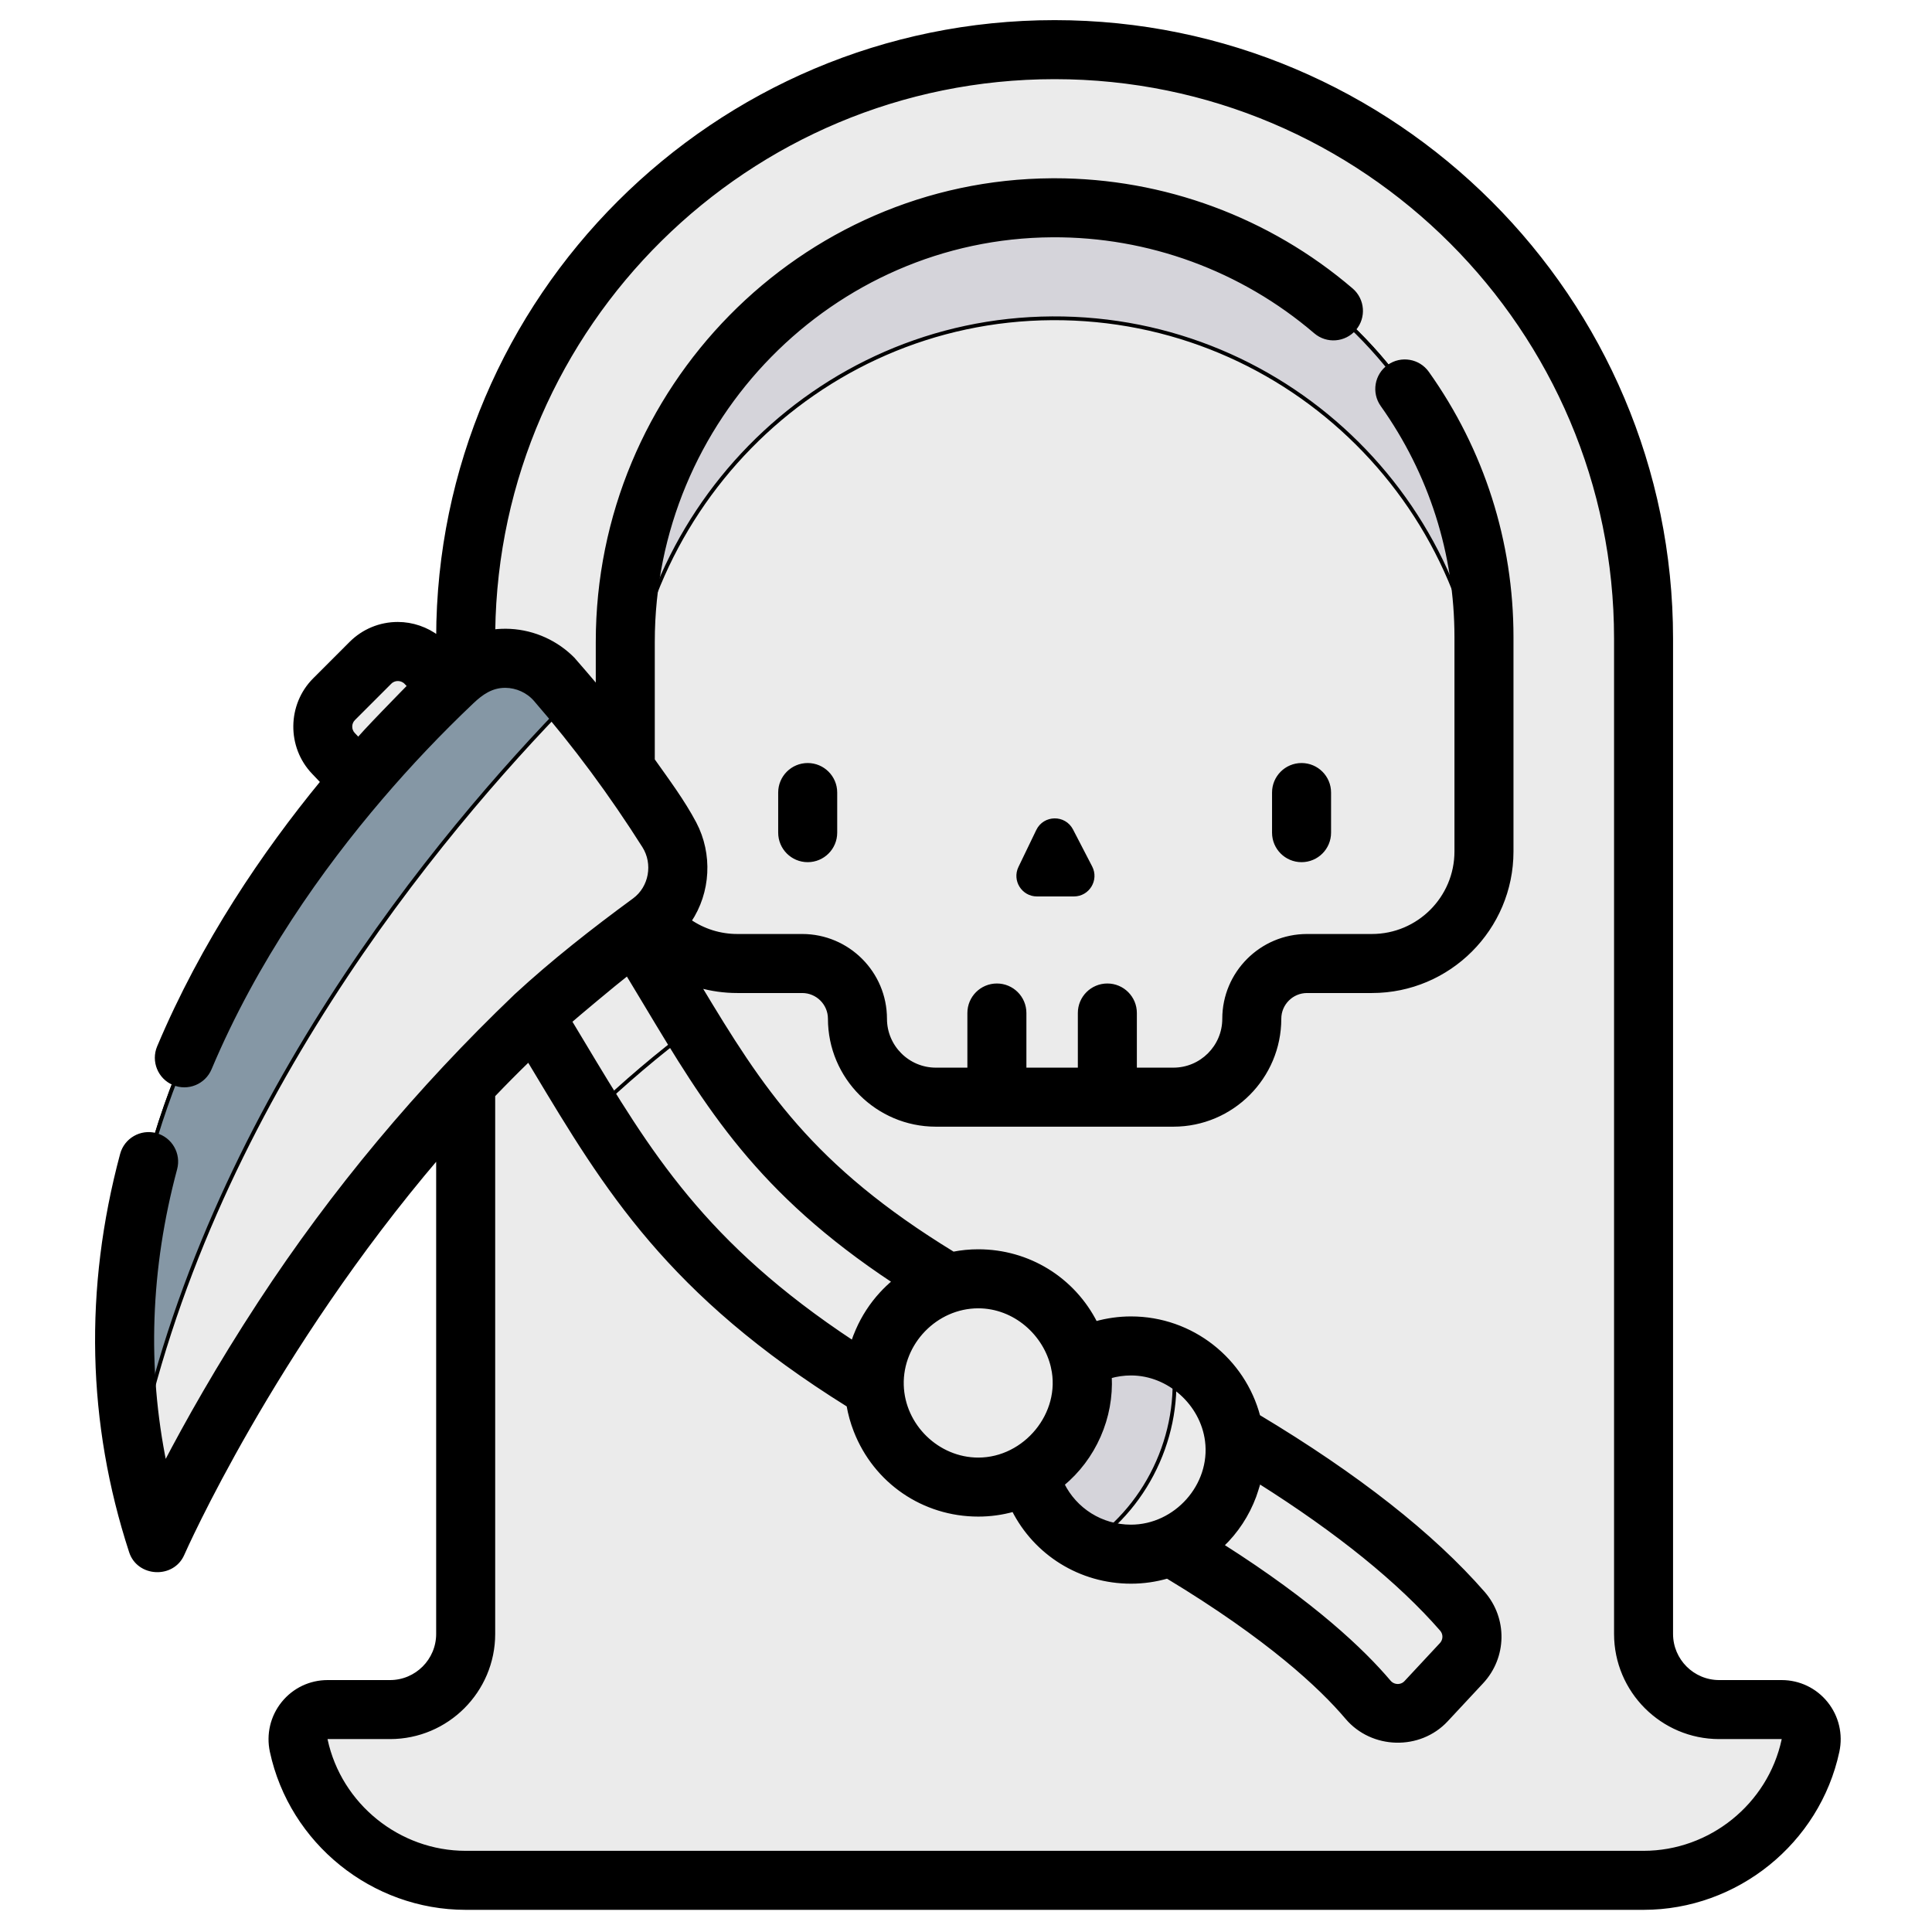 <svg width="512" height="512" xmlns="http://www.w3.org/2000/svg">
 <!-- Created with Method Draw - http://github.com/duopixel/Method-Draw/ -->

 <g>
  <title>background</title>
  <rect fill="#fff" id="canvas_background" height="514" width="514" y="-1" x="-1"/>
 </g>
 <g>
  <title>Layer 1</title>
  <g stroke="null" id="svg_334">
   <g stroke="null" transform="matrix(0.976,0,0,0.976,-12121.971,-12050.318) " id="svg_174" display="none">
    <rect stroke="null" id="svg_175" height="19.648" width="137.539" fill="#000033" y="12596.614" x="12614.556"/>
    <path stroke="null" id="svg_176" d="m12747.501,12400.987l-14.42,0l0,28.839l14.42,0c7.951,0 14.419,-6.467 14.419,-14.419s-6.468,-14.42 -14.419,-14.42z" fill="#000033"/>
    <path stroke="null" id="svg_177" d="m12869.985,12675.208l-373.32,0c-10.834,0 -19.648,8.814 -19.648,19.648l0,19.65l412.617,0l0,-19.65c0,-10.834 -8.814,-19.648 -19.649,-19.648z" fill="#000033"/>
    <path stroke="null" id="svg_178" d="m12619.152,12400.986l-14.42,0l0,28.84l14.42,0c7.952,0 14.419,-6.468 14.419,-14.42s-6.467,-14.42 -14.419,-14.42z" fill="#000033"/>
    <path stroke="null" id="svg_179" d="m12674.326,12070.649c-216.414,0 -392.501,176.085 -392.501,392.501c0,239.181 337.453,742.071 351.827,763.364c9.076,13.492 24.286,21.586 40.524,21.635l0.149,0c16.239,0 31.398,-7.996 40.525,-21.391c14.375,-21.047 351.974,-518.246 351.974,-763.608c0.003,-216.417 -176.084,-392.501 -392.498,-392.501zm-122.992,215.176l0.005,-0.005c3.838,-3.835 10.057,-3.835 13.895,0c3.836,3.837 3.836,10.058 0,13.895c-1.919,1.918 -4.435,2.878 -6.951,2.878c-2.514,0 -5.027,-0.958 -6.946,-2.876c-3.836,-3.839 -3.839,-10.056 -0.003,-13.892zm357.948,438.506c0,5.426 -4.398,9.824 -9.824,9.824l-432.266,0c-5.425,0 -9.824,-4.398 -9.824,-9.824l0,-29.475c0,-21.668 17.628,-39.296 39.297,-39.296l0,-237.748c0,-35.164 9.95,-69.487 28.775,-99.26c2.899,-4.585 8.965,-5.953 13.554,-3.052c4.586,2.9 5.952,8.969 3.052,13.555c-16.834,26.625 -25.733,57.317 -25.733,88.758l0,237.748l334.023,0l0,-237.749c0,-92.09 -74.921,-167.012 -167.012,-167.012c-31.436,0 -62.127,8.899 -88.756,25.733c-4.586,2.901 -10.655,1.531 -13.555,-3.054c-2.898,-4.586 -1.531,-10.654 3.054,-13.554c29.776,-18.824 64.1,-28.773 99.257,-28.773c49.663,0 96.484,19.47 131.838,54.823c35.353,35.354 54.822,82.174 54.822,131.837l0,237.748c21.668,0 39.297,17.628 39.297,39.296l0,29.475l0.001,0zm-235.777,-186.663l58.941,0c5.426,0 9.824,4.399 9.824,9.824c0,5.424 -4.398,9.824 -9.824,9.824l-58.941,0c-5.425,0 -9.824,-4.4 -9.824,-9.824c0,-5.425 4.398,-9.824 9.824,-9.824zm-0.003,-64.842l0,-81.664c0,-5.425 4.399,-9.824 9.824,-9.824s9.824,4.399 9.824,9.824l0,81.664c0,5.425 -4.399,9.824 -9.824,9.824s-9.824,-4.398 -9.824,-9.824zm73.999,-23.352l-14.42,0l0,23.353c0,5.425 -4.4,9.824 -9.824,9.824c-5.426,0 -9.824,-4.399 -9.824,-9.824l0,-81.664c0,-5.425 4.398,-9.824 9.824,-9.824l24.244,0c18.784,0 34.067,15.282 34.067,34.067c0,18.784 -15.283,34.068 -34.067,34.068zm34.067,23.351c0,5.425 -4.397,9.824 -9.824,9.824c-5.426,0 -9.828,-4.399 -9.828,-9.824c0,-5.425 4.396,-9.824 9.821,-9.824l0.007,0c5.426,0 9.824,4.399 9.824,9.824zm-19.649,104.141c5.426,0 9.824,4.398 9.824,9.824l0,39.297c0,5.425 -4.398,9.824 -9.824,9.824l-157.187,0c-5.425,0 -9.824,-4.399 -9.824,-9.824l0,-39.297c0,-5.426 4.399,-9.824 9.824,-9.824l157.187,0zm-137.535,-29.474c0,-5.425 4.396,-9.824 9.82,-9.824l0.008,0c5.425,0 9.824,4.399 9.824,9.824c0,5.424 -4.398,9.824 -9.824,9.824c-5.426,0 -9.828,-4.399 -9.828,-9.824zm22.429,-79.578c2.714,4.699 1.104,10.706 -3.596,13.42c-1.546,0.893 -3.236,1.318 -4.902,1.318c-3.396,0 -6.697,-1.763 -8.518,-4.914l-16.318,-28.265l-8.749,0l0,23.353c0,5.425 -4.399,9.824 -9.824,9.824s-9.824,-4.399 -9.824,-9.824l0,-81.664c0,-5.425 4.399,-9.824 9.824,-9.824l24.245,0c18.785,0 34.068,15.284 34.068,34.068c0,13.404 -7.783,25.021 -19.067,30.578l12.661,21.93z" fill="#000033"/>
   </g>
   <g stroke="null" transform="matrix(0.976,0,0,0.976,-12121.971,-12050.318) " id="svg_180" display="none">
    <rect stroke="null" id="svg_181" height="19.648" width="137.539" fill="#000033" y="12596.614" x="12614.556"/>
    <path stroke="null" id="svg_182" d="m12747.501,12400.987l-14.42,0l0,28.839l14.42,0c7.951,0 14.419,-6.467 14.419,-14.419s-6.468,-14.42 -14.419,-14.42z" fill="#000033"/>
    <path stroke="null" id="svg_183" d="m12869.985,12675.208l-373.32,0c-10.834,0 -19.648,8.814 -19.648,19.648l0,19.65l412.617,0l0,-19.65c0,-10.834 -8.814,-19.648 -19.649,-19.648z" fill="#000033"/>
    <path stroke="null" id="svg_184" d="m12619.152,12400.986l-14.42,0l0,28.84l14.42,0c7.952,0 14.419,-6.468 14.419,-14.42s-6.467,-14.42 -14.419,-14.42z" fill="#000033"/>
    <path stroke="null" id="svg_185" d="m12674.326,12070.649c-216.414,0 -392.501,176.085 -392.501,392.501c0,239.181 337.453,742.071 351.827,763.364c9.076,13.492 24.286,21.586 40.524,21.635l0.149,0c16.239,0 31.398,-7.996 40.525,-21.391c14.375,-21.047 351.974,-518.246 351.974,-763.608c0.003,-216.417 -176.084,-392.501 -392.498,-392.501zm-122.992,215.176l0.005,-0.005c3.838,-3.835 10.057,-3.835 13.895,0c3.836,3.837 3.836,10.058 0,13.895c-1.919,1.918 -4.435,2.878 -6.951,2.878c-2.514,0 -5.027,-0.958 -6.946,-2.876c-3.836,-3.839 -3.839,-10.056 -0.003,-13.892zm357.948,438.506c0,5.426 -4.398,9.824 -9.824,9.824l-432.266,0c-5.425,0 -9.824,-4.398 -9.824,-9.824l0,-29.475c0,-21.668 17.628,-39.296 39.297,-39.296l0,-237.748c0,-35.164 9.95,-69.487 28.775,-99.26c2.899,-4.585 8.965,-5.953 13.554,-3.052c4.586,2.9 5.952,8.969 3.052,13.555c-16.834,26.625 -25.733,57.317 -25.733,88.758l0,237.748l334.023,0l0,-237.749c0,-92.09 -74.921,-167.012 -167.012,-167.012c-31.436,0 -62.127,8.899 -88.756,25.733c-4.586,2.901 -10.655,1.531 -13.555,-3.054c-2.898,-4.586 -1.531,-10.654 3.054,-13.554c29.776,-18.824 64.1,-28.773 99.257,-28.773c49.663,0 96.484,19.47 131.838,54.823c35.353,35.354 54.822,82.174 54.822,131.837l0,237.748c21.668,0 39.297,17.628 39.297,39.296l0,29.475l0.001,0zm-235.777,-186.663l58.941,0c5.426,0 9.824,4.399 9.824,9.824c0,5.424 -4.398,9.824 -9.824,9.824l-58.941,0c-5.425,0 -9.824,-4.4 -9.824,-9.824c0,-5.425 4.398,-9.824 9.824,-9.824zm-0.003,-64.842l0,-81.664c0,-5.425 4.399,-9.824 9.824,-9.824s9.824,4.399 9.824,9.824l0,81.664c0,5.425 -4.399,9.824 -9.824,9.824s-9.824,-4.398 -9.824,-9.824zm73.999,-23.352l-14.42,0l0,23.353c0,5.425 -4.4,9.824 -9.824,9.824c-5.426,0 -9.824,-4.399 -9.824,-9.824l0,-81.664c0,-5.425 4.398,-9.824 9.824,-9.824l24.244,0c18.784,0 34.067,15.282 34.067,34.067c0,18.784 -15.283,34.068 -34.067,34.068zm34.067,23.351c0,5.425 -4.397,9.824 -9.824,9.824c-5.426,0 -9.828,-4.399 -9.828,-9.824c0,-5.425 4.396,-9.824 9.821,-9.824l0.007,0c5.426,0 9.824,4.399 9.824,9.824zm-19.649,104.141c5.426,0 9.824,4.398 9.824,9.824l0,39.297c0,5.425 -4.398,9.824 -9.824,9.824l-157.187,0c-5.425,0 -9.824,-4.399 -9.824,-9.824l0,-39.297c0,-5.426 4.399,-9.824 9.824,-9.824l157.187,0zm-137.535,-29.474c0,-5.425 4.396,-9.824 9.82,-9.824l0.008,0c5.425,0 9.824,4.399 9.824,9.824c0,5.424 -4.398,9.824 -9.824,9.824c-5.426,0 -9.828,-4.399 -9.828,-9.824zm22.429,-79.578c2.714,4.699 1.104,10.706 -3.596,13.42c-1.546,0.893 -3.236,1.318 -4.902,1.318c-3.396,0 -6.697,-1.763 -8.518,-4.914l-16.318,-28.265l-8.749,0l0,23.353c0,5.425 -4.399,9.824 -9.824,9.824s-9.824,-4.399 -9.824,-9.824l0,-81.664c0,-5.425 4.399,-9.824 9.824,-9.824l24.245,0c18.785,0 34.068,15.284 34.068,34.068c0,13.404 -7.783,25.021 -19.067,30.578l12.661,21.93z" fill="#000033"/>
   </g>
   <g stroke="null" transform="matrix(0.976,0,0,0.976,-12121.971,-12050.318) " id="svg_186" display="none">
    <g stroke="null" id="svg_187" display="inline">
     <path stroke="null" id="svg_188" d="m12679.338,12069.399c-216.414,0 -392.502,176.085 -392.502,392.501c0,239.18 337.454,742.071 351.828,763.364c9.076,13.492 24.286,21.587 40.524,21.636l0.149,0c16.239,0 31.398,-7.996 40.525,-21.391c14.375,-21.047 351.974,-518.247 351.974,-763.609c0.003,-216.416 -176.084,-392.501 -392.498,-392.501zm147.188,441.563l-98.127,0l0,235.501c0,27.082 -21.979,49.062 -49.062,49.062c-27.082,0 -49.062,-21.979 -49.062,-49.062l0,-235.501l-98.126,0c-27.083,0 -49.062,-21.979 -49.062,-49.062c0,-27.083 21.979,-49.062 49.062,-49.062l98.126,0l0,-98.126c0,-27.083 21.979,-49.062 49.062,-49.062c27.083,0 49.062,21.979 49.062,49.062l0,98.126l98.127,0c27.082,0 49.061,21.979 49.061,49.062c0,27.082 -21.979,49.062 -49.061,49.062z" fill="#272343"/>
    </g>
   </g>
   <g stroke="null" transform="matrix(0.976,0,0,0.976,-12121.971,-12050.318) " id="svg_189" display="none">
    <path stroke="null" id="svg_190" d="m13215.556,12144.82l-40.574,-18.049l-18.065,-40.59l-44.156,4.611l-35.925,-26.052l-35.945,26.052l-44.135,-4.611l-18.052,40.572l-40.59,18.067l4.613,44.156l-26.052,35.924l26.052,35.945l-4.613,44.136l40.574,18.049l18.067,40.59l44.155,-4.611l35.926,26.052l35.944,-26.053l44.136,4.611l18.05,-40.574l40.59,-18.064l-4.614,-44.156l26.055,-35.924l-26.055,-35.945l4.614,-44.136zm-170.752,144.145l-45.327,-45.327l15.109,-15.055l30.218,30.163l90.596,-90.596l15.109,15.106l-105.705,105.709z" fill="#57A4FF"/>
    <path stroke="null" id="svg_191" d="m13241.321,12221.767l-24.858,-34.292l4.405,-42.115c0.24,-2.302 -1.027,-4.494 -3.142,-5.435l-38.692,-17.218l-17.218,-38.695c-0.946,-2.109 -3.136,-3.373 -5.436,-3.144l-42.122,4.403l-34.288,-24.856c-1.869,-1.355 -4.398,-1.355 -6.268,0l-34.292,24.855l-42.12,-4.403c-2.297,-0.219 -4.479,1.043 -5.435,3.139l-17.218,38.695l-38.695,17.223c-2.111,0.938 -3.378,3.13 -3.139,5.43l4.403,42.121l-24.856,34.292c-1.355,1.869 -1.355,4.397 0,6.267l24.856,34.29l-4.403,42.123c-0.242,2.3 1.024,4.494 3.139,5.436l38.695,17.218l17.218,38.694c0.951,2.102 3.135,3.365 5.435,3.145l42.12,-4.406l34.292,24.858c1.869,1.356 4.398,1.356 6.268,0l34.289,-24.858l42.122,4.406c2.3,0.231 4.487,-1.033 5.436,-3.139l17.218,-38.695l38.692,-17.223c2.112,-0.941 3.379,-3.131 3.142,-5.43l-4.405,-42.123l24.858,-34.29c1.357,-1.871 1.357,-4.404 -0.001,-6.273zm-34.702,35.945c-0.774,1.066 -1.126,2.38 -0.988,3.688l4.208,40.295l-37.024,16.482c-1.209,0.532 -2.179,1.496 -2.713,2.706l-16.47,37.024l-40.307,-4.213c-1.309,-0.135 -2.62,0.219 -3.684,0.993l-32.805,23.781l-32.812,-23.779c-0.91,-0.665 -2.005,-1.021 -3.129,-1.019c-0.188,0 -0.375,0 -0.534,0.025l-40.309,4.213l-16.469,-37.024c-0.537,-1.21 -1.501,-2.177 -2.711,-2.714l-37.045,-16.475l4.207,-40.295c0.136,-1.309 -0.216,-2.623 -0.988,-3.688l-23.778,-32.812l23.778,-32.812c0.772,-1.066 1.124,-2.38 0.988,-3.688l-4.207,-40.298l37.024,-16.479c1.209,-0.532 2.176,-1.497 2.71,-2.706l16.47,-37.024l40.309,4.213c1.306,0.13 2.617,-0.224 3.684,-0.993l32.812,-23.781l32.812,23.779c1.063,0.771 2.374,1.124 3.683,0.993l40.307,-4.213l16.47,37.024c0.537,1.209 1.504,2.174 2.714,2.711l37.023,16.475l-4.207,40.298c-0.139,1.309 0.214,2.623 0.988,3.688l23.775,32.812l-23.782,32.813z" fill="#1E81CE"/>
    <path stroke="null" id="svg_192" d="m13139.174,12164.376c-2.085,-2.085 -5.464,-2.085 -7.549,0l-86.821,86.821l-26.442,-26.394c-2.083,-2.078 -5.456,-2.078 -7.539,0l-15.136,15.043c-1.003,1.001 -1.568,2.362 -1.568,3.78c0,1.418 0.565,2.779 1.568,3.78l45.327,45.327c2.082,2.082 5.464,2.082 7.549,0l105.705,-105.708c2.082,-2.083 2.082,-5.463 0,-7.549l-15.094,-15.1zm-94.37,117.039l-37.772,-37.772l7.55,-7.531l26.453,26.399c2.083,2.08 5.459,2.08 7.544,0l86.821,-86.813l7.56,7.56l-98.156,98.157z" fill="#1E81CE"/>
   </g>
   <g stroke="null" transform="matrix(0.976,0,0,0.976,-12121.971,-12050.318) " id="svg_194" display="none">
    <path stroke="null" id="svg_195" d="m12622.983,12524.472l-9.707,0l0,19.414l9.707,0c5.354,0 9.708,-4.354 9.708,-9.706s-4.354,-9.708 -9.708,-9.708z" fill="#B21F66"/>
    <path stroke="null" id="svg_196" d="m12454.836,12717.762c-5.515,0 -10.001,4.486 -10.001,10.002l0,10l273.35,0l0,-10c0,-5.516 -4.488,-10.002 -10.002,-10.002l-253.347,0z" fill="#B21F66"/>
    <path stroke="null" id="svg_197" d="m12691.517,12583.778l0,-40.002l0,-4.024c0,-32.628 -14.284,-61.978 -36.919,-82.14c-0.682,-0.457 -1.298,-1.002 -1.847,-1.609c-19.208,-16.363 -44.089,-26.256 -71.24,-26.256c-60.658,0 -110.007,49.349 -110.007,110.006l0,158.009l220.014,0l0,-113.984l-0.001,0zm-118.35,-65.92c0,-3.652 2.961,-6.614 6.614,-6.614c3.651,0 6.614,2.962 6.614,6.614l0,54.976c0,3.652 -2.962,6.614 -6.614,6.614c-3.652,0 -6.614,-2.96 -6.614,-6.614l0,-54.976zm0.002,98.629l39.68,0c3.652,0 6.614,2.961 6.614,6.613s-2.961,6.614 -6.614,6.614l-39.68,0c-3.652,0 -6.614,-2.962 -6.614,-6.614s2.962,-6.613 6.614,-6.613zm-59.527,-43.653l0,-54.976c0,-3.652 2.961,-6.614 6.614,-6.614l16.322,0c12.646,0 22.935,10.289 22.935,22.936c0,9.023 -5.24,16.844 -12.837,20.585l8.523,14.763c1.827,3.164 0.743,7.208 -2.421,9.034c-1.04,0.601 -2.178,0.889 -3.3,0.889c-2.286,0 -4.508,-1.188 -5.734,-3.309l-10.984,-19.028l-5.89,0l0,15.721c0,3.652 -2.961,6.614 -6.614,6.614s-6.614,-2.963 -6.614,-6.615zm39.688,50.267c0,3.652 -2.96,6.614 -6.614,6.614c-3.652,0 -6.616,-2.962 -6.616,-6.614s2.959,-6.613 6.611,-6.613l0.005,0c3.653,-0.001 6.614,2.96 6.614,6.613zm85.974,52.909c0,3.652 -2.961,6.615 -6.614,6.615l-105.82,0c-3.651,0 -6.613,-2.963 -6.613,-6.615l0,-26.455c0,-3.652 2.961,-6.613 6.613,-6.613l105.82,0c3.652,0 6.614,2.961 6.614,6.613l0,26.455zm0.001,-96.562c-3.653,0 -6.617,-2.962 -6.617,-6.614s2.959,-6.613 6.611,-6.613l0.005,0c3.652,0 6.614,2.961 6.614,6.613s-2.961,6.614 -6.613,6.614zm-16.322,-22.335l-9.707,0l0,15.721c0,3.652 -2.962,6.614 -6.614,6.614c-3.652,0 -6.614,-2.962 -6.614,-6.614l0,-54.976c0,-3.652 2.961,-6.614 6.614,-6.614l16.321,0c12.646,0 22.936,10.289 22.936,22.934c0,12.647 -10.29,22.935 -22.936,22.935z" fill="#B21F66"/>
    <rect stroke="null" id="svg_198" height="13.227" width="92.592" fill="#B21F66" y="12656.17" x="12533.484"/>
    <path stroke="null" id="svg_199" d="m12680.836,12068.399c-248.17,0 -450.072,201.903 -450.072,450.073c0,102.364 33.493,198.827 96.866,278.944l353.206,446.684l353.207,-446.684c63.373,-80.128 96.865,-176.58 96.865,-278.944c0,-248.17 -201.902,-450.073 -450.072,-450.073zm7.394,215.446l0.004,-0.005c3.908,-3.905 10.237,-3.905 14.144,0c3.905,3.905 3.905,10.237 0,14.142c-1.953,1.953 -4.515,2.93 -7.075,2.93c-2.559,0 -5.117,-0.975 -7.07,-2.928c-3.906,-3.905 -3.909,-10.234 -0.003,-14.139zm248.607,299.935c0,5.523 -4.478,10 -10,10l-215.32,0l0,104.173c14.979,1.664 26.667,14.395 26.667,29.811l0,20c0,5.523 -4.478,10 -10,10l-293.349,0c-5.522,0 -10,-4.477 -10,-10l0,-20c0,-15.416 11.688,-28.146 26.667,-29.811l0,-158.2c0,-71.687 58.32,-130.006 130.006,-130.006c25.183,0 48.711,7.205 68.647,19.651l0,-53.63c0,-19.562 4.292,-38.403 12.756,-56c2.395,-4.977 8.373,-7.071 13.347,-4.677c4.977,2.394 7.071,8.37 4.678,13.347c-7.152,14.87 -10.779,30.794 -10.779,47.331l0,68.983c24.071,22.476 39.622,53.961 41.217,89.026l178.796,0l0,-158.009c0,-60.657 -49.349,-110.006 -110.006,-110.006c-16.538,0 -32.465,3.627 -47.338,10.782c-4.977,2.394 -10.953,0.301 -13.348,-4.677c-2.393,-4.977 -0.3,-10.953 4.678,-13.347c17.6,-8.466 36.443,-12.758 56.008,-12.758c71.686,0 130.006,58.32 130.006,130.006l0,158.199c14.979,1.664 26.668,14.396 26.668,29.813l0,19.999l-0.001,0zm-116.675,-213.986c5.521,0 10,4.477 10,10c0,5.523 -4.479,10 -10,10l-30,0l0,56.667c0,5.523 -4.479,10 -10,10c-5.522,0 -10,-4.477 -10,-10l0,-56.667l-30,0c-5.522,0 -10,-4.477 -10,-10c0,-5.523 4.478,-10 10,-10l30,0l0,-30c0,-5.523 4.478,-10 10,-10s10,4.477 10,10l0,30l30,0zm-0.001,133.982c0,5.523 -4.479,10 -10,10l-59.997,0c-5.522,0 -10,-4.477 -10,-10c0,-5.522 4.478,-10 10,-10l59.997,0c5.522,0.001 10,4.478 10,10z" fill="#B21F66"/>
    <path stroke="null" id="svg_200" d="m12546.286,12534.18c0,-5.353 -4.355,-9.708 -9.708,-9.708l-9.708,0l0,19.414l9.708,0c5.353,0 9.708,-4.354 9.708,-9.706z" fill="#B21F66"/>
    <path stroke="null" id="svg_201" d="m12906.836,12553.778l-195.319,0l0,20.002l205.32,0l0,-10c0,-5.515 -4.486,-10.002 -10.001,-10.002z" fill="#B21F66"/>
   </g>
   <g stroke="null" transform="matrix(0.976,0,0,0.976,-12121.971,-12050.318) " id="svg_203" display="none">
    <path stroke="null" id="svg_204" d="m12746.159,12398.779l-14.678,0l0,29.355l14.678,0c8.094,0 14.678,-6.583 14.678,-14.677c0,-8.094 -6.584,-14.678 -14.678,-14.678z" fill="#000033"/>
    <path stroke="null" id="svg_205" d="m12615.514,12398.778l-14.678,0l0,29.356l14.678,0c8.094,0 14.678,-6.584 14.678,-14.678c0,-8.094 -6.584,-14.678 -14.678,-14.678z" fill="#000033"/>
    <rect stroke="null" id="svg_206" height="20" width="140" fill="#000033" y="12597.906" x="12610.836"/>
    <path stroke="null" id="svg_207" d="m12680.836,12068.399c-248.17,0 -450.073,201.903 -450.073,450.073c0,102.364 33.494,198.827 96.866,278.944l353.207,446.684l353.208,-446.684c63.373,-80.128 96.865,-176.58 96.865,-278.944c-0.001,-248.17 -201.903,-450.073 -450.073,-450.073zm-134.353,213.157l0.005,-0.005c3.907,-3.904 10.237,-3.904 14.143,0c3.905,3.906 3.905,10.238 0,14.143c-1.953,1.953 -4.514,2.93 -7.075,2.93c-2.559,0 -5.117,-0.976 -7.07,-2.928c-3.905,-3.906 -3.908,-10.234 -0.003,-14.14zm364.353,446.351c0,5.523 -4.478,10 -10,10l-440,0c-5.522,0 -10,-4.477 -10,-10l0,-30c0,-22.057 17.944,-40 40,-40l0,-242.002c0,-35.793 10.128,-70.73 29.29,-101.036c2.951,-4.667 9.126,-6.06 13.797,-3.107c4.668,2.952 6.058,9.129 3.107,13.797c-17.136,27.101 -26.194,58.342 -26.194,90.346l0,242.001l340,0l0,-242.001c0,-93.738 -76.262,-170 -170,-170c-31.998,0 -63.239,9.058 -90.345,26.194c-4.668,2.953 -10.845,1.558 -13.797,-3.109c-2.951,-4.668 -1.559,-10.845 3.109,-13.797c30.309,-19.16 65.246,-29.288 101.033,-29.288c50.552,0 98.21,19.818 134.196,55.804c35.986,35.986 55.804,83.645 55.804,134.196l0,242.001c22.056,0 40,17.943 40,40l0,30.001zm-239.996,-190.002l59.996,0c5.522,0 10,4.479 10,10s-4.478,10 -10,10l-59.996,0c-5.522,0 -10,-4.479 -10,-10s4.477,-10 10,-10zm-0.003,-66.002l0,-83.125c0,-5.522 4.478,-10 10,-10c5.521,0 10,4.478 10,10l0,83.125c0,5.522 -4.479,10 -10,10c-5.523,0 -10,-4.477 -10,-10zm75.322,-23.77l-14.678,0l0,23.77c0,5.522 -4.479,10 -10,10c-5.522,0 -10,-4.478 -10,-10l0,-83.125c0,-5.522 4.478,-10 10,-10l24.678,0c19.121,0 34.678,15.556 34.678,34.677s-15.557,34.678 -34.678,34.678zm34.678,23.769c0,5.522 -4.477,10 -10,10s-10.004,-4.478 -10.004,-10s4.474,-10 9.996,-10l0.008,0c5.522,0 10,4.478 10,10zm-20.001,106.004c5.522,0 10,4.478 10,10l0,40c0,5.522 -4.478,10 -10,10l-160,0c-5.522,0 -10,-4.478 -10,-10l0,-40c0,-5.522 4.478,-10 10,-10l160,0zm-139.996,-30.001c0,-5.521 4.474,-10 9.996,-10l0.008,0c5.522,0 10,4.479 10,10s-4.477,10 -10,10c-5.523,0 -10.004,-4.478 -10.004,-10zm22.83,-81.002c2.762,4.783 1.123,10.898 -3.66,13.66c-1.574,0.909 -3.294,1.342 -4.99,1.342c-3.457,0 -6.817,-1.794 -8.67,-5.002l-16.61,-28.77l-8.905,0l0,23.77c0,5.522 -4.478,10 -10,10s-10,-4.478 -10,-10l0,-83.125c0,-5.522 4.478,-10 10,-10l24.678,0c19.121,0 34.678,15.557 34.678,34.678c0,13.644 -7.923,25.468 -19.409,31.125l12.888,22.322z" fill="#000033"/>
    <path stroke="null" id="svg_208" d="m12870.836,12677.907l-380,0c-11.028,0 -20,8.971 -20,20l0,20l420,0l0,-20c0,-11.029 -8.972,-20 -20,-20z" fill="#000033"/>
   </g>
   <g stroke="null" transform="matrix(0.976,0,0,0.976,-12121.971,-12050.318) " id="svg_209" display="none">
    <path stroke="null" id="svg_210" d="m12493.535,12623.654l-6.172,0l0,12.342l6.172,0c3.403,0 6.171,-2.768 6.171,-6.17c0.001,-3.403 -2.768,-6.172 -6.171,-6.172z" fill="#00ADB5"/>
    <path stroke="null" id="svg_211" d="m12569.982,12341.389c0,-12.006 -9.767,-21.772 -21.771,-21.772c-12.005,0 -21.771,9.768 -21.771,21.772c0,12.004 9.768,21.772 21.771,21.771c12.005,0 21.772,-9.766 21.771,-21.771z" fill="#00ADB5"/>
    <path stroke="null" id="svg_212" d="m12548.462,12623.654l-6.171,0l0,12.342l6.171,0c3.403,0 6.171,-2.768 6.171,-6.17c0,-3.403 -2.768,-6.172 -6.171,-6.172z" fill="#00ADB5"/>
    <path stroke="null" id="svg_213" d="m12680.836,12068.399c-248.17,0 -450.073,201.903 -450.073,450.073c0,102.364 33.494,198.827 96.866,278.944l353.207,446.684l353.208,-446.684c63.373,-80.128 96.865,-176.58 96.865,-278.944c-0.001,-248.17 -201.903,-450.073 -450.073,-450.073zm-132.624,191.427c44.973,0 81.563,36.589 81.564,81.565c0,27.619 -13.03,57.187 -38.73,87.881c-18.787,22.435 -37.345,36.888 -38.126,37.493c-1.386,1.073 -3.047,1.608 -4.708,1.608c-1.659,0 -3.32,-0.535 -4.707,-1.608c-1.15,-0.89 -28.43,-22.164 -50.248,-53.246c-2.44,-3.476 -1.602,-8.274 1.876,-10.714c3.477,-2.439 8.274,-1.6 10.714,1.877c15.252,21.729 33.817,38.719 42.36,46.022c15.837,-13.569 66.186,-60.546 66.186,-109.315c0,-36.492 -29.689,-66.181 -66.18,-66.181c-36.492,0 -66.18,29.689 -66.181,66.181c0,11.877 3.031,24.587 9.013,37.775c1.754,3.868 0.04,8.427 -3.828,10.181c-3.869,1.759 -8.427,0.041 -10.18,-3.829c-6.894,-15.197 -10.388,-30.044 -10.388,-44.127c0.001,-44.974 36.589,-81.563 81.563,-81.563zm32.306,219.461c-1.263,2.889 -4.087,4.613 -7.052,4.613c-1.03,0 -2.073,-0.207 -3.077,-0.646l-9.396,-4.107c-3.892,-1.7 -5.667,-6.235 -3.967,-10.128c1.7,-3.891 6.231,-5.668 10.127,-3.967l9.396,4.108c3.893,1.699 5.669,6.234 3.969,10.127zm-69.459,-137.899c0,-20.488 16.666,-37.155 37.153,-37.155c20.486,0 37.155,16.667 37.155,37.155s-16.667,37.156 -37.155,37.154c-20.486,0 -37.153,-16.666 -37.153,-37.154zm53.844,433.856l-9.05,4.822c-1.153,0.615 -2.391,0.905 -3.61,0.905c-2.751,0 -5.41,-1.479 -6.795,-4.075c-1.997,-3.751 -0.578,-8.408 3.171,-10.406l9.05,-4.823c3.75,-1.999 8.407,-0.577 10.405,3.171c1.997,3.749 0.578,8.408 -3.171,10.406zm36.199,-19.294l-9.05,4.822c-1.152,0.615 -2.391,0.906 -3.61,0.906c-2.751,0 -5.411,-1.48 -6.795,-4.076c-1.997,-3.749 -0.578,-8.408 3.17,-10.406l9.05,-4.824c3.75,-1.996 8.408,-0.576 10.405,3.172c1.998,3.747 0.578,8.406 -3.17,10.406zm-74.785,28.807c-1.387,1.071 -3.047,1.607 -4.708,1.607c-1.66,0 -3.32,-0.536 -4.707,-1.607c-3.615,-2.796 -88.517,-69.355 -88.517,-144.204c0,-16.764 4.502,-33.207 13.021,-47.547c2.17,-3.651 6.888,-4.855 10.54,-2.685c3.652,2.169 4.854,6.888 2.685,10.539c-7.108,11.966 -10.865,25.69 -10.865,39.692c0,57.891 60.318,113.297 77.836,128.162c17.507,-14.877 77.843,-70.356 77.843,-128.162c0,-42.922 -34.919,-77.84 -77.84,-77.84c-17.818,0 -34.583,5.857 -48.484,16.941c-3.323,2.648 -8.16,2.1 -10.809,-1.22c-2.647,-3.321 -2.102,-8.16 1.219,-10.809c16.417,-13.087 37.041,-20.294 58.075,-20.294c51.403,0 93.222,41.82 93.224,93.222c0.002,74.85 -84.899,141.41 -88.513,144.205zm-20.944,-132.462c1.161,2.012 0.472,4.583 -1.539,5.743c-0.662,0.382 -1.385,0.565 -2.098,0.565c-1.453,0 -2.865,-0.755 -3.645,-2.103l-6.982,-12.096l-3.745,0l0,9.993c0,2.321 -1.882,4.204 -4.204,4.204s-4.205,-1.883 -4.205,-4.204l0,-34.948c0,-2.321 1.883,-4.206 4.205,-4.206l10.375,0c8.038,0 14.579,6.542 14.579,14.581c0,5.736 -3.331,10.707 -8.16,13.085l5.419,9.386zm11.421,2.103l0,-34.948c0,-2.321 1.883,-4.206 4.205,-4.206c2.321,0 4.204,1.884 4.204,4.206l0,34.948c0,2.321 -1.883,4.204 -4.204,4.204c-2.322,0 -4.205,-1.881 -4.205,-4.204zm31.668,-9.993l-6.171,0l0,9.993c0,2.321 -1.883,4.204 -4.204,4.204c-2.322,0 -4.205,-1.883 -4.205,-4.204l0,-34.948c0,-2.321 1.882,-4.206 4.205,-4.206l10.375,0c8.039,0 14.58,6.542 14.58,14.579c0,8.042 -6.541,14.582 -14.58,14.582zm14.58,9.993c0,2.321 -1.883,4.204 -4.205,4.204c-2.322,0 -4.206,-1.883 -4.206,-4.204c0,-2.323 1.881,-4.204 4.203,-4.204l0.003,0c2.322,0 4.205,1.881 4.205,4.204zm48.01,-154.068c-1.029,0 -2.073,-0.206 -3.077,-0.646l-9.396,-4.107c-3.891,-1.7 -5.667,-6.235 -3.966,-10.127c1.701,-3.891 6.23,-5.667 10.127,-3.967l9.397,4.108c3.891,1.701 5.668,6.234 3.967,10.127c-1.263,2.889 -4.087,4.612 -7.052,4.612zm26.249,236.326l-9.049,4.823c-1.152,0.614 -2.391,0.906 -3.61,0.906c-2.751,0 -5.411,-1.48 -6.795,-4.077c-1.997,-3.749 -0.578,-8.408 3.17,-10.406l9.05,-4.823c3.75,-1.999 8.407,-0.579 10.404,3.171c1.998,3.747 0.577,8.408 -3.17,10.406zm8.259,-220.541l-9.395,-4.108c-3.892,-1.701 -5.667,-6.236 -3.966,-10.128c1.701,-3.89 6.234,-5.667 10.129,-3.965l9.395,4.108c3.893,1.702 5.667,6.236 3.967,10.128c-1.265,2.888 -4.089,4.611 -7.053,4.611c-1.028,0 -2.073,-0.206 -3.077,-0.646zm27.94,201.244l-9.051,4.823c-1.152,0.614 -2.39,0.904 -3.609,0.904c-2.751,0 -5.41,-1.479 -6.794,-4.075c-1.997,-3.749 -0.578,-8.407 3.171,-10.405l9.049,-4.823c3.751,-1.999 8.408,-0.577 10.405,3.17c1.997,3.749 0.577,8.408 -3.171,10.406zm9.647,-184.814l-9.396,-4.108c-3.893,-1.701 -5.667,-6.236 -3.966,-10.128c1.7,-3.891 6.237,-5.668 10.128,-3.967l9.396,4.108c3.893,1.703 5.668,6.237 3.968,10.128c-1.264,2.89 -4.088,4.612 -7.053,4.612c-1.03,0.001 -2.075,-0.206 -3.077,-0.645zm26.553,165.518l-9.048,4.824c-1.153,0.616 -2.391,0.906 -3.611,0.906c-2.75,0 -5.41,-1.479 -6.794,-4.075c-1.999,-3.749 -0.579,-8.407 3.169,-10.404l9.049,-4.823c3.748,-2.004 8.408,-0.58 10.406,3.17c1.997,3.748 0.577,8.406 -3.171,10.402zm11.032,-149.087l-9.396,-4.107c-3.891,-1.7 -5.667,-6.236 -3.966,-10.128c1.7,-3.892 6.232,-5.668 10.128,-3.967l9.396,4.108c3.893,1.701 5.67,6.235 3.968,10.127c-1.263,2.889 -4.086,4.613 -7.051,4.613c-1.03,0 -2.074,-0.207 -3.079,-0.646zm25.168,129.792l-9.048,4.823c-1.152,0.617 -2.391,0.907 -3.611,0.907c-2.75,0 -5.41,-1.479 -6.794,-4.076c-1.997,-3.748 -0.578,-8.406 3.17,-10.404l9.049,-4.823c3.747,-2.001 8.407,-0.579 10.405,3.17c1.996,3.749 0.578,8.407 -3.171,10.403zm12.42,-113.363l-9.396,-4.107c-3.892,-1.7 -5.668,-6.235 -3.967,-10.128c1.699,-3.891 6.232,-5.668 10.128,-3.966l9.396,4.107c3.893,1.701 5.668,6.235 3.968,10.128c-1.263,2.89 -4.088,4.612 -7.051,4.612c-1.029,0 -2.075,-0.207 -3.078,-0.646zm23.779,94.071l-9.049,4.822c-1.152,0.617 -2.39,0.908 -3.609,0.908c-2.75,0 -5.411,-1.48 -6.794,-4.076c-1.998,-3.749 -0.578,-8.407 3.17,-10.405l9.048,-4.823c3.749,-2.001 8.408,-0.582 10.405,3.17c1.996,3.749 0.578,8.407 -3.171,10.404zm4.411,-81.747c-3.892,-1.701 -5.666,-6.236 -3.966,-10.128c1.702,-3.891 6.234,-5.667 10.129,-3.965l9.396,4.108c3.891,1.702 5.666,6.236 3.966,10.128c-1.263,2.889 -4.088,4.611 -7.052,4.611c-1.029,0 -2.074,-0.206 -3.077,-0.646l-9.396,-4.108zm31.789,62.454l-9.05,4.823c-1.152,0.614 -2.391,0.905 -3.61,0.905c-2.751,0 -5.41,-1.479 -6.795,-4.076c-1.997,-3.75 -0.578,-8.408 3.17,-10.406l9.051,-4.823c3.75,-1.999 8.409,-0.579 10.406,3.17c1.996,3.748 0.577,8.409 -3.172,10.407zm5.798,-46.024c-3.893,-1.701 -5.668,-6.236 -3.967,-10.128c1.701,-3.891 6.238,-5.667 10.128,-3.967l9.396,4.108c3.893,1.702 5.667,6.237 3.967,10.128c-1.263,2.89 -4.088,4.613 -7.051,4.613c-1.029,0 -2.075,-0.207 -3.077,-0.646l-9.396,-4.108zm30.402,26.729l-9.05,4.824c-1.153,0.613 -2.391,0.906 -3.611,0.906c-2.751,0 -5.41,-1.48 -6.794,-4.078c-1.997,-3.749 -0.578,-8.408 3.171,-10.406l9.05,-4.823c3.751,-1.997 8.407,-0.577 10.406,3.171c1.996,3.748 0.577,8.407 -3.172,10.406zm82.731,-97.016c-2.062,3.713 -6.746,5.052 -10.458,2.988c-3.714,-2.062 -5.051,-6.745 -2.987,-10.457c10.358,-18.644 15.611,-36.463 15.611,-52.965c0,-40.477 -32.931,-73.407 -73.407,-73.407c-40.478,0 -73.407,32.93 -73.407,73.407c0,54.361 56.524,106.605 73.413,120.999c8.162,-6.938 25.564,-22.682 41.31,-43.179c2.588,-3.368 7.414,-4.003 10.784,-1.415c3.369,2.587 4.002,7.417 1.415,10.785c-22.63,29.461 -47.75,49.036 -48.808,49.856c-1.386,1.07 -3.047,1.607 -4.707,1.607s-3.321,-0.536 -4.708,-1.607c-0.855,-0.663 -21.167,-16.481 -41.739,-41.05c-28.096,-33.557 -42.344,-65.855 -42.344,-95.996c0,-48.958 39.832,-88.79 88.791,-88.79s88.79,39.831 88.789,88.787c-0.001,19.148 -5.905,39.482 -17.548,60.437zm-98.557,-58.22c-3.75,0 -6.79,-3.04 -6.79,-6.791s3.04,-6.791 6.79,-6.791l20.374,0l0,-20.373c0,-3.751 3.04,-6.791 6.791,-6.791c3.75,0 6.791,3.04 6.791,6.791l0,20.373l20.373,0c3.75,0 6.791,3.04 6.791,6.791s-3.041,6.791 -6.791,6.791l-20.373,0l0,38.482c0,3.751 -3.042,6.792 -6.791,6.792c-3.751,0 -6.791,-3.041 -6.791,-6.792l0,-38.482l-20.374,0z" fill="#00ADB5"/>
   </g>
   <g stroke="null" transform="matrix(0.976,0,0,0.976,-12121.971,-12050.318) " id="svg_214" display="none">
    <path stroke="null" id="svg_215" d="m13252.052,12144.82l-40.574,-18.049l-18.065,-40.59l-44.156,4.611l-35.924,-26.052l-35.945,26.052l-44.135,-4.611l-18.052,40.572l-40.59,18.067l4.613,44.156l-26.052,35.924l26.052,35.945l-4.613,44.136l40.574,18.049l18.067,40.59l44.155,-4.611l35.925,26.053l35.944,-26.053l44.136,4.611l18.05,-40.574l40.59,-18.064l-4.614,-44.156l26.055,-35.924l-26.055,-35.945l4.614,-44.137zm-170.752,144.145l-45.327,-45.327l15.109,-15.055l30.218,30.163l90.596,-90.596l15.109,15.106l-105.705,105.709z" fill="#57A4FF"/>
    <path stroke="null" id="svg_216" d="m13277.817,12221.767l-24.858,-34.292l4.405,-42.115c0.24,-2.302 -1.027,-4.494 -3.142,-5.435l-38.692,-17.218l-17.218,-38.695c-0.946,-2.109 -3.136,-3.373 -5.436,-3.144l-42.122,4.403l-34.288,-24.856c-1.869,-1.355 -4.398,-1.355 -6.268,0l-34.292,24.856l-42.12,-4.403c-2.297,-0.219 -4.479,1.043 -5.435,3.139l-17.218,38.695l-38.695,17.223c-2.111,0.938 -3.378,3.13 -3.139,5.43l4.403,42.121l-24.856,34.292c-1.355,1.869 -1.355,4.397 0,6.267l24.856,34.29l-4.403,42.123c-0.242,2.3 1.024,4.494 3.139,5.436l38.695,17.218l17.218,38.694c0.951,2.102 3.135,3.365 5.435,3.145l42.12,-4.406l34.292,24.858c1.869,1.356 4.398,1.356 6.268,0l34.289,-24.858l42.122,4.406c2.3,0.231 4.487,-1.033 5.436,-3.139l17.218,-38.695l38.692,-17.223c2.112,-0.941 3.379,-3.131 3.142,-5.43l-4.405,-42.123l24.858,-34.29c1.357,-1.872 1.357,-4.405 -0.001,-6.274zm-34.702,35.945c-0.774,1.066 -1.126,2.38 -0.988,3.688l4.208,40.295l-37.024,16.482c-1.209,0.532 -2.179,1.496 -2.713,2.706l-16.47,37.024l-40.307,-4.213c-1.309,-0.135 -2.62,0.219 -3.684,0.993l-32.806,23.779l-32.812,-23.779c-0.91,-0.665 -2.005,-1.021 -3.129,-1.019c-0.188,0 -0.375,0 -0.534,0.025l-40.309,4.213l-16.469,-37.024c-0.537,-1.21 -1.501,-2.177 -2.711,-2.714l-37.045,-16.475l4.207,-40.295c0.136,-1.309 -0.216,-2.623 -0.988,-3.688l-23.778,-32.812l23.778,-32.812c0.772,-1.066 1.124,-2.38 0.988,-3.688l-4.207,-40.298l37.024,-16.479c1.209,-0.532 2.176,-1.497 2.71,-2.706l16.47,-37.024l40.309,4.213c1.306,0.13 2.617,-0.224 3.684,-0.993l32.812,-23.779l32.812,23.779c1.063,0.771 2.374,1.124 3.683,0.993l40.307,-4.213l16.47,37.024c0.537,1.209 1.504,2.174 2.714,2.711l37.023,16.475l-4.207,40.298c-0.139,1.309 0.214,2.623 0.988,3.688l23.775,32.812l-23.781,32.813z" fill="#1E81CE"/>
    <path stroke="null" id="svg_217" d="m13175.67,12164.376c-2.085,-2.085 -5.464,-2.085 -7.549,0l-86.821,86.821l-26.442,-26.394c-2.083,-2.078 -5.456,-2.078 -7.539,0l-15.136,15.043c-1.003,1.001 -1.568,2.362 -1.568,3.78c0,1.418 0.565,2.779 1.568,3.78l45.327,45.327c2.082,2.082 5.464,2.082 7.549,0l105.705,-105.708c2.082,-2.083 2.082,-5.463 0,-7.549l-15.094,-15.1zm-94.37,117.039l-37.772,-37.772l7.55,-7.531l26.453,26.399c2.083,2.08 5.459,2.08 7.544,0l86.821,-86.813l7.56,7.56l-98.156,98.157z" fill="#1E81CE"/>
   </g>
   <g stroke="null" transform="matrix(0.976,0,0,0.976,-12121.971,-12050.318) " id="svg_218" display="none">
    <path stroke="null" id="svg_219" d="m13037.68,12430.282l-97.202,-43.24l-43.279,-97.24l-105.783,11.047l-86.063,-62.413l-86.112,62.413l-105.732,-11.047l-43.247,97.197l-97.24,43.283l11.052,105.783l-62.412,86.063l62.412,86.112l-11.052,105.734l97.203,43.239l43.283,97.24l105.781,-11.049l86.063,62.414l86.111,-62.414l105.734,11.049l43.241,-97.203l97.24,-43.276l-11.055,-105.784l62.419,-86.063l-62.419,-86.112l11.057,-105.733zm-409.066,345.324l-108.589,-108.589l36.197,-36.066l72.392,72.26l217.037,-217.037l36.197,36.19l-253.234,253.242z" fill="#57A4FF"/>
    <path stroke="null" id="svg_220" d="m13099.405,12614.621l-59.553,-82.152l10.554,-100.894c0.575,-5.515 -2.461,-10.767 -7.526,-13.021l-92.693,-41.248l-41.248,-92.7c-2.268,-5.052 -7.513,-8.081 -13.022,-7.532l-100.91,10.548l-82.146,-59.545c-4.478,-3.247 -10.537,-3.247 -15.015,0l-82.152,59.545l-100.905,-10.548c-5.503,-0.524 -10.729,2.499 -13.02,7.52l-41.248,92.7l-92.701,41.261c-5.058,2.249 -8.092,7.5 -7.519,13.008l10.549,100.907l-59.548,82.152c-3.247,4.478 -3.247,10.535 0,15.013l59.548,82.146l-10.549,100.912c-0.58,5.51 2.454,10.767 7.519,13.021l92.701,41.248l41.248,92.699c2.279,5.035 7.51,8.063 13.02,7.533l100.905,-10.557l82.152,59.553c4.478,3.25 10.537,3.25 15.015,0l82.146,-59.553l100.91,10.557c5.51,0.555 10.75,-2.475 13.022,-7.52l41.248,-92.701l92.693,-41.26c5.061,-2.255 8.095,-7.5 7.526,-13.008l-10.554,-100.912l59.553,-82.148c3.252,-4.477 3.252,-10.546 0,-15.024zm-83.134,86.112c-1.855,2.554 -2.697,5.701 -2.367,8.836l10.08,96.535l-88.697,39.486c-2.896,1.275 -5.22,3.584 -6.5,6.482l-39.455,88.699l-96.563,-10.094c-3.135,-0.322 -6.276,0.525 -8.824,2.379l-78.592,56.969l-78.605,-56.969c-2.18,-1.592 -4.803,-2.447 -7.495,-2.439c-0.449,0 -0.898,0 -1.28,0.061l-96.565,10.094l-39.454,-88.699c-1.287,-2.898 -3.596,-5.215 -6.494,-6.502l-88.748,-39.467l10.079,-96.535c0.325,-3.135 -0.517,-6.282 -2.367,-8.836l-56.965,-78.605l56.965,-78.605c1.851,-2.553 2.692,-5.701 2.367,-8.836l-10.079,-96.542l88.698,-39.479c2.896,-1.275 5.212,-3.585 6.492,-6.483l39.456,-88.698l96.566,10.093c3.128,0.313 6.27,-0.537 8.824,-2.379l78.605,-56.967l78.605,56.967c2.549,1.848 5.688,2.692 8.822,2.379l96.562,-10.093l39.456,88.698c1.287,2.897 3.604,5.208 6.502,6.495l88.695,39.468l-10.078,96.542c-0.332,3.135 0.512,6.283 2.367,8.836l56.958,78.605l-56.971,78.604z" fill="#1E81CE"/>
    <path stroke="null" id="svg_221" d="m12854.694,12477.132c-4.995,-4.996 -13.09,-4.996 -18.085,0l-207.995,207.996l-63.347,-63.23c-4.99,-4.978 -13.071,-4.978 -18.062,0l-36.26,36.04c-2.403,2.398 -3.758,5.658 -3.758,9.054c0,3.398 1.354,6.659 3.758,9.057l108.588,108.59c4.988,4.987 13.09,4.987 18.085,0l253.234,-253.243c4.987,-4.989 4.987,-13.088 0,-18.085l-36.158,-36.179zm-226.08,280.387l-90.49,-90.49l18.087,-18.042l63.373,63.245c4.99,4.982 13.078,4.982 18.073,0l207.994,-207.977l18.11,18.11l-235.147,235.154z" fill="#1E81CE"/>
   </g>
   <g stroke="null" transform="matrix(0.976,0,0,0.976,-12121.971,-12050.318) " id="svg_222" display="none">
    <g stroke="null" id="svg_223" display="inline">
     <g stroke="null" id="svg_224">
      <path stroke="null" id="svg_225" d="m12609.804,12170.737c-9.908,-4.341 -21.601,-2.291 -29.511,5.221l-280.874,265.271l-191.31,0c-15.074,0 -27.273,12.198 -27.273,27.271l0,381.818c0,15.074 12.199,27.273 27.273,27.273l191.309,0l280.876,265.27c5.168,4.9 11.905,7.459 18.724,7.459c3.649,0 7.325,-0.719 10.788,-2.238c10.015,-4.287 16.486,-14.141 16.486,-25.035l0,-927.273c-0.002,-10.895 -6.474,-20.749 -16.488,-25.037z" fill="#7E6BC4"/>
      <path stroke="null" id="svg_226" d="m12751.879,12506.55l-38.861,38.861c-8.962,8.962 -11.353,23.441 -3.869,33.668c16.489,22.549 26.233,50.324 26.233,80.331c0,30.005 -9.744,57.781 -26.233,80.328c-7.483,10.227 -5.093,24.709 3.869,33.67l38.861,38.859c11.901,11.904 31.344,10.07 41.625,-3.264c31.947,-41.439 50.97,-93.336 50.97,-149.593c0,-56.261 -19.022,-108.156 -50.97,-149.598c-10.281,-13.333 -29.724,-15.166 -41.625,-3.262z" fill="#7E6BC4"/>
      <path stroke="null" id="svg_227" d="m12946.123,12352.351c-10.253,-11.583 -28.512,-11.537 -39.447,-0.598l-38.588,38.587c-10.337,10.334 -10.239,26.578 -0.689,37.639c53.67,62.149 86.167,143.064 86.167,231.428c0,88.364 -32.497,169.28 -86.167,231.432c-9.553,11.063 -9.645,27.301 0.689,37.635l38.588,38.588c10.936,10.939 29.194,10.984 39.452,-0.596c72.476,-81.836 116.526,-189.4 116.526,-307.056c0,-117.66 -44.05,-225.223 -116.531,-307.059z" fill="#7E6BC4"/>
      <path stroke="null" id="svg_228" d="m13100.403,12197.824c-10.437,-11.327 -28.511,-11.293 -39.397,-0.404l-38.639,38.639c-10.363,10.363 -10.312,26.721 -0.427,37.547c93.007,101.864 149.804,237.33 149.804,385.804c0,148.474 -56.797,283.937 -149.804,385.802c-9.883,10.826 -9.938,27.186 0.427,37.547l38.639,38.637c10.89,10.893 28.963,10.924 39.4,-0.404c111.963,-121.522 180.43,-283.707 180.43,-461.582c0,-177.879 -68.467,-340.065 -180.433,-461.586z" fill="#7E6BC4"/>
     </g>
    </g>
   </g>
   <g stroke="null" transform="matrix(0.976,0,0,0.976,-12121.971,-12050.318) " id="svg_229" display="none">
    <g stroke="null" id="svg_230" display="inline">
     <path stroke="null" id="svg_231" d="m12908.17,12690.604l0,-158.199c0,-71.686 -58.32,-130.006 -130.006,-130.006c-19.564,0 -38.408,4.292 -56.008,12.758c-4.978,2.394 -7.07,8.37 -4.678,13.347c2.395,4.978 8.371,7.071 13.348,4.677c14.873,-7.155 30.8,-10.782 47.338,-10.782c60.657,0 110.006,49.349 110.006,110.006l0,158.01l-178.796,0c-1.595,-35.065 -17.146,-66.551 -41.217,-89.026l0,-68.983c0,-16.537 3.627,-32.461 10.779,-47.331c2.394,-4.977 0.3,-10.953 -4.677,-13.347c-4.974,-2.394 -10.952,-0.3 -13.347,4.677c-8.464,17.597 -12.756,36.438 -12.756,56l0,53.63c-19.936,-12.446 -43.464,-19.651 -68.647,-19.651c-71.686,0 -130.006,58.32 -130.006,130.006l0,158.2c-14.979,1.663 -26.667,14.394 -26.667,29.81l0,20.001c0,5.523 4.478,10 10,10l293.349,0c5.522,0 10,-4.477 10,-10l0,-20.001c0,-15.416 -11.688,-28.146 -26.667,-29.811l0,-104.172l215.32,0c5.522,0 10,-4.477 10,-10l0,-20c0,-15.416 -11.689,-28.149 -26.668,-29.813zm-328.659,-104.221c27.151,0 52.032,9.893 71.24,26.256c0.549,0.607 1.165,1.152 1.847,1.609c22.636,20.163 36.919,49.512 36.919,82.14l0,4.024l0,40.002l0,113.985l-220.013,0l0,-158.01c0,-60.657 49.349,-110.006 110.007,-110.006zm136.675,298.017l0,10.001l-273.35,0l0,-10.001c0,-5.515 4.486,-10.001 10.001,-10.001l253.347,0c5.513,0 10.002,4.486 10.002,10.001zm198.652,-153.983l-205.32,0l0,-20.002l195.319,0c5.515,0 10.001,4.486 10.001,10.002l0,10z" fill="#B21F66"/>
     <path stroke="null" id="svg_232" d="m12778.163,12486.43c-5.522,0 -10,4.477 -10,10l0,30l-30,0c-5.522,0 -10,4.477 -10,10c0,5.523 4.478,10 10,10l30,0l0,56.667c0,5.523 4.478,10 10,10c5.521,0 10,-4.477 10,-10l0,-56.667l30,0c5.521,0 10,-4.477 10,-10c0,-5.523 -4.479,-10 -10,-10l-30,0l0,-30c0,-5.523 -4.477,-10 -10,-10z" fill="#B21F66"/>
     <path stroke="null" id="svg_233" d="m12748.165,12650.413c-5.522,0 -10,4.477 -10,10c0,5.523 4.478,10 10,10l59.997,0c5.521,0 10,-4.477 10,-10c0,-5.522 -4.479,-10 -10,-10l-59.997,0z" fill="#B21F66"/>
     <path stroke="null" id="svg_234" d="m12693.303,12457.548c2.561,0 5.122,-0.977 7.075,-2.93c3.905,-3.905 3.905,-10.237 0,-14.142c-3.906,-3.905 -10.235,-3.905 -14.144,0l-0.004,0.005c-3.905,3.905 -3.902,10.234 0.002,14.139c1.954,1.953 4.512,2.928 7.071,2.928z" fill="#B21F66"/>
     <g stroke="null" id="svg_235">
      <g stroke="null" id="svg_236">
       <path stroke="null" id="svg_237" d="m12518.258,12806.192l0,26.455c0,3.652 2.961,6.614 6.613,6.614l105.82,0c3.652,0 6.614,-2.962 6.614,-6.614l0,-26.455c0,-3.652 -2.961,-6.613 -6.614,-6.613l-105.82,0c-3.652,0 -6.613,2.961 -6.613,6.613zm13.227,6.614l92.592,0l0,13.228l-92.592,0l0,-13.228z" fill="#B21F66"/>
       <path stroke="null" id="svg_238" d="m12564.556,12779.737c0,3.652 2.961,6.614 6.614,6.614l39.68,0c3.652,0 6.614,-2.962 6.614,-6.614s-2.961,-6.613 -6.614,-6.613l-39.68,0c-3.652,0 -6.614,2.961 -6.614,6.613z" fill="#B21F66"/>
       <path stroke="null" id="svg_239" d="m12551.331,12779.737c0,-3.652 -2.961,-6.613 -6.614,-6.613l-0.005,0c-3.651,0 -6.611,2.961 -6.611,6.613s2.964,6.614 6.616,6.614c3.654,0 6.614,-2.962 6.614,-6.614z" fill="#B21F66"/>
       <path stroke="null" id="svg_240" d="m12557.514,12690.816c0,-12.646 -10.289,-22.936 -22.935,-22.936l-16.322,0c-3.652,0 -6.614,2.962 -6.614,6.614l0,54.976c0,3.652 2.961,6.614 6.614,6.614s6.614,-2.962 6.614,-6.614l0,-15.721l5.89,0l10.984,19.028c1.226,2.121 3.448,3.309 5.734,3.309c1.122,0 2.26,-0.288 3.3,-0.889c3.164,-1.826 4.248,-5.87 2.421,-9.034l-8.523,-14.763c7.597,-3.74 12.837,-11.561 12.837,-20.584zm-32.643,-9.708l9.708,0c5.353,0 9.708,4.355 9.708,9.708s-4.355,9.706 -9.708,9.706l-9.708,0l0,-19.414z" fill="#B21F66"/>
       <path stroke="null" id="svg_241" d="m12577.782,12736.085c3.651,0 6.614,-2.962 6.614,-6.614l0,-54.976c0,-3.652 -2.962,-6.614 -6.614,-6.614c-3.652,0 -6.614,2.962 -6.614,6.614l0,54.976c0,3.654 2.961,6.614 6.614,6.614z" fill="#B21F66"/>
       <path stroke="null" id="svg_242" d="m12620.984,12667.88l-16.321,0c-3.652,0 -6.614,2.962 -6.614,6.614l0,54.976c0,3.652 2.961,6.614 6.614,6.614c3.651,0 6.614,-2.962 6.614,-6.614l0,-15.721l9.707,0c12.646,0 22.936,-10.288 22.936,-22.936c-0.001,-12.643 -10.29,-22.933 -22.936,-22.933zm0,32.642l-9.707,0l0,-19.414l9.707,0c5.354,0 9.708,4.355 9.708,9.708s-4.354,9.706 -9.708,9.706z" fill="#B21F66"/>
       <path stroke="null" id="svg_243" d="m12637.3,12722.857c-3.652,0 -6.611,2.961 -6.611,6.613s2.963,6.614 6.617,6.614c3.652,0 6.614,-2.962 6.614,-6.614s-2.961,-6.613 -6.614,-6.613l-0.006,0z" fill="#B21F66"/>
      </g>
     </g>
    </g>
   </g>
   <g stroke="null" transform="matrix(0.976,0,0,0.976,-12121.971,-12050.318) " id="svg_244" display="none">
    <g stroke="null" id="svg_245" display="inline">
     <g stroke="null" id="svg_246">
      <path stroke="null" id="svg_247" d="m12291.631,12713.633c-47.937,0 -94.941,16.425 -132.354,46.251c-7.568,6.035 -8.81,17.065 -2.777,24.633c6.035,7.568 17.06,8.815 24.633,2.78c31.68,-25.259 69.888,-38.608 110.496,-38.608c97.819,0 177.399,79.579 177.399,177.398c0,131.74 -137.508,258.181 -177.406,292.086c-39.923,-33.879 -177.392,-160.151 -177.392,-292.086c0,-31.91 8.562,-63.188 24.762,-90.457c4.943,-8.322 2.203,-19.076 -6.12,-24.021s-19.076,-2.203 -24.021,6.12c-19.413,32.681 -29.674,70.155 -29.674,108.36c0,170.581 193.493,322.271 201.731,328.644c3.159,2.445 6.944,3.666 10.728,3.666c3.783,0 7.568,-1.224 10.727,-3.666c8.236,-6.372 201.729,-158.063 201.729,-328.644c-0.004,-117.145 -95.311,-212.456 -212.461,-212.456z" fill="#00ADB5"/>
     </g>
    </g>
    <g stroke="null" id="svg_248" display="inline">
     <g stroke="null" id="svg_249">
      <path stroke="null" id="svg_250" d="m13076.483,12320.084c-111.579,0 -202.355,90.776 -202.355,202.355c0,68.69 32.469,142.299 96.502,218.775c46.885,55.994 93.176,92.044 95.126,93.554c3.159,2.444 6.944,3.665 10.728,3.665s7.568,-1.224 10.728,-3.665c2.411,-1.868 59.66,-46.481 111.234,-113.623c5.895,-7.676 4.453,-18.683 -3.225,-24.579c-7.681,-5.897 -18.68,-4.451 -24.579,3.225c-35.881,46.714 -75.542,82.594 -94.145,98.405c-38.491,-32.804 -167.311,-151.868 -167.311,-275.759c0,-92.248 75.049,-167.298 167.297,-167.298s167.297,75.05 167.297,167.298c0,37.609 -11.972,78.22 -35.578,120.708c-4.701,8.461 -1.654,19.134 6.809,23.833c8.459,4.704 19.137,1.652 23.834,-6.809c26.536,-47.759 39.991,-94.1 39.991,-137.737c0.003,-111.572 -90.773,-202.348 -202.353,-202.348z" fill="#00ADB5"/>
     </g>
    </g>
    <g stroke="null" id="svg_251" display="inline">
     <g stroke="null" id="svg_252">
      <path stroke="null" id="svg_253" d="m12352.264,12159.605c-46.692,0 -84.675,37.985 -84.675,84.678c0,46.692 37.985,84.675 84.675,84.675c46.69,0.002 84.676,-37.983 84.676,-84.675c0,-46.693 -37.989,-84.678 -84.676,-84.678zm-0.005,134.297c-27.356,0.002 -49.618,-22.259 -49.618,-49.617c0,-27.359 22.259,-49.62 49.618,-49.62s49.617,22.259 49.617,49.62c0.003,27.358 -22.256,49.617 -49.617,49.617z" fill="#00ADB5"/>
     </g>
    </g>
    <g stroke="null" id="svg_254" display="inline">
     <g stroke="null" id="svg_255">
      <path stroke="null" id="svg_256" d="m12352.264,12058.399c-102.497,0 -185.883,83.389 -185.883,185.886c0,32.095 7.964,65.932 23.674,100.568c3.996,8.817 14.384,12.734 23.201,8.726c8.815,-3.996 12.722,-14.386 8.723,-23.203c-13.631,-30.057 -20.541,-59.023 -20.541,-86.091c0.002,-83.166 67.662,-150.828 150.828,-150.828s150.828,67.662 150.828,150.828c0,111.147 -114.745,218.21 -150.839,249.134c-19.47,-16.646 -61.779,-55.364 -96.539,-104.888c-5.562,-7.924 -16.493,-9.837 -24.417,-4.277c-7.927,5.562 -9.839,16.495 -4.277,24.417c49.723,70.837 111.896,119.321 114.516,121.348c3.159,2.444 6.944,3.665 10.727,3.665c3.783,0 7.568,-1.221 10.728,-3.665c1.781,-1.379 44.076,-34.317 86.893,-85.447c58.572,-69.954 88.268,-137.339 88.268,-200.283c-0.007,-102.501 -83.395,-185.89 -185.89,-185.89z" fill="#00ADB5"/>
     </g>
    </g>
    <g stroke="null" id="svg_257" display="inline">
     <g stroke="null" id="svg_258">
      <path stroke="null" id="svg_259" d="m12588.167,12610.37l-21.412,-9.363c-8.876,-3.879 -19.207,0.173 -23.084,9.037c-3.876,8.871 0.169,19.207 9.038,23.084l21.412,9.363c2.288,1.001 4.669,1.472 7.015,1.472c6.753,0 13.188,-3.928 16.071,-10.509c3.877,-8.872 -0.169,-19.205 -9.04,-23.084z" fill="#00ADB5"/>
     </g>
    </g>
    <g stroke="null" id="svg_260" display="inline">
     <g stroke="null" id="svg_261">
      <path stroke="null" id="svg_262" d="m12930.808,12760.152l-21.412,-9.363c-8.876,-3.877 -19.205,0.169 -23.084,9.037c-3.876,8.871 0.169,19.207 9.038,23.084l21.412,9.363c2.287,1.001 4.669,1.472 7.015,1.472c6.755,0 13.193,-3.926 16.071,-10.509c3.874,-8.871 -0.171,-19.205 -9.04,-23.084z" fill="#00ADB5"/>
     </g>
    </g>
    <g stroke="null" id="svg_263" display="inline">
     <g stroke="null" id="svg_264">
      <path stroke="null" id="svg_265" d="m12502.506,12572.923l-21.415,-9.361c-8.881,-3.876 -19.205,0.172 -23.081,9.04c-3.877,8.871 0.171,19.207 9.039,23.081l21.415,9.361c2.288,1.001 4.667,1.472 7.013,1.472c6.757,0 13.193,-3.928 16.071,-10.512c3.876,-8.873 -0.174,-19.204 -9.042,-23.081z" fill="#00ADB5"/>
     </g>
    </g>
    <g stroke="null" id="svg_266" display="inline">
     <g stroke="null" id="svg_267">
      <path stroke="null" id="svg_268" d="m12416.846,12535.477l-21.415,-9.36c-8.88,-3.879 -19.207,0.171 -23.081,9.039c-3.876,8.871 0.171,19.207 9.04,23.082l21.415,9.36c2.287,1.001 4.666,1.472 7.013,1.472c6.757,0 13.192,-3.928 16.071,-10.512c3.874,-8.871 -0.174,-19.207 -9.043,-23.081z" fill="#00ADB5"/>
     </g>
    </g>
    <g stroke="null" id="svg_269" display="inline">
     <g stroke="null" id="svg_270">
      <path stroke="null" id="svg_271" d="m13016.468,12797.595l-21.415,-9.363c-8.864,-3.876 -19.205,0.172 -23.082,9.04c-3.876,8.869 0.169,19.205 9.04,23.081l21.415,9.363c2.285,1.001 4.667,1.473 7.013,1.473c6.753,0 13.19,-3.926 16.071,-10.512c3.874,-8.869 -0.171,-19.203 -9.042,-23.082z" fill="#00ADB5"/>
     </g>
    </g>
    <g stroke="null" id="svg_272" display="inline">
     <g stroke="null" id="svg_273">
      <path stroke="null" id="svg_274" d="m12845.149,12722.704l-21.415,-9.361c-8.878,-3.879 -19.207,0.171 -23.081,9.04c-3.877,8.871 0.171,19.207 9.04,23.081l21.415,9.361c2.285,1.001 4.666,1.472 7.012,1.472c6.755,0 13.191,-3.926 16.071,-10.512c3.874,-8.871 -0.173,-19.205 -9.042,-23.081z" fill="#00ADB5"/>
     </g>
    </g>
    <g stroke="null" id="svg_275" display="inline">
     <g stroke="null" id="svg_276">
      <path stroke="null" id="svg_277" d="m12759.484,12685.259l-21.415,-9.36c-8.878,-3.879 -19.207,0.171 -23.081,9.039c-3.877,8.871 0.171,19.208 9.039,23.082l21.415,9.36c2.288,1.001 4.667,1.472 7.013,1.472c6.757,0 13.193,-3.928 16.071,-10.512c3.877,-8.87 -0.17,-19.204 -9.042,-23.081z" fill="#00ADB5"/>
     </g>
    </g>
    <g stroke="null" id="svg_278" display="inline">
     <g stroke="null" id="svg_279">
      <path stroke="null" id="svg_280" d="m12673.824,12647.813l-21.414,-9.363c-8.867,-3.879 -19.205,0.172 -23.082,9.04c-3.876,8.869 0.169,19.205 9.04,23.081l21.415,9.363c2.283,1.001 4.666,1.473 7.013,1.473c6.755,0 13.192,-3.926 16.071,-10.512c3.876,-8.869 -0.169,-19.203 -9.043,-23.082z" fill="#00ADB5"/>
     </g>
    </g>
    <g stroke="null" id="svg_281" display="inline">
     <g stroke="null" id="svg_282">
      <path stroke="null" id="svg_283" d="m12397.528,13209.337c-4.554,-8.543 -15.168,-11.782 -23.714,-7.229l-20.625,10.992c-8.543,4.554 -11.777,15.171 -7.226,23.717c3.155,5.918 9.216,9.29 15.485,9.29c2.779,0 5.602,-0.663 8.229,-2.064l20.625,-10.992c8.544,-4.553 11.778,-15.171 7.226,-23.714z" fill="#00ADB5"/>
     </g>
    </g>
    <g stroke="null" id="svg_284" display="inline">
     <g stroke="null" id="svg_285">
      <path stroke="null" id="svg_286" d="m12480.026,13165.364c-4.552,-8.543 -15.169,-11.777 -23.714,-7.226l-20.625,10.992c-8.543,4.554 -11.777,15.171 -7.226,23.714c3.154,5.918 9.216,9.29 15.485,9.29c2.779,0 5.602,-0.663 8.227,-2.063l20.625,-10.992c8.544,-4.555 11.78,-15.175 7.228,-23.715z" fill="#00ADB5"/>
     </g>
    </g>
    <g stroke="null" id="svg_287" display="inline">
     <g stroke="null" id="svg_288">
      <path stroke="null" id="svg_289" d="m12562.524,13121.395c-4.552,-8.548 -15.166,-11.784 -23.712,-7.229l-20.625,10.992c-8.543,4.554 -11.777,15.171 -7.226,23.717c3.154,5.918 9.216,9.29 15.485,9.29c2.779,0 5.602,-0.663 8.227,-2.063l20.625,-10.992c8.541,-4.555 11.778,-15.175 7.226,-23.715z" fill="#00ADB5"/>
     </g>
    </g>
    <g stroke="null" id="svg_290" display="inline">
     <g stroke="null" id="svg_291">
      <path stroke="null" id="svg_292" d="m12975.027,12901.527c-4.552,-8.545 -15.169,-11.779 -23.717,-7.226l-20.625,10.992c-8.543,4.554 -11.777,15.171 -7.226,23.717c3.155,5.918 9.216,9.29 15.485,9.29c2.779,0 5.602,-0.663 8.229,-2.063l20.625,-10.992c8.544,-4.555 11.779,-15.175 7.229,-23.718z" fill="#00ADB5"/>
     </g>
    </g>
    <g stroke="null" id="svg_293" display="inline">
     <g stroke="null" id="svg_294">
      <path stroke="null" id="svg_295" d="m13057.527,12857.556c-4.556,-8.546 -15.168,-11.78 -23.716,-7.229l-20.625,10.992c-8.543,4.554 -11.777,15.171 -7.226,23.717c3.154,5.918 9.215,9.29 15.484,9.29c2.78,0 5.602,-0.663 8.229,-2.064l20.625,-10.992c8.545,-4.554 11.779,-15.171 7.229,-23.714z" fill="#00ADB5"/>
     </g>
    </g>
    <g stroke="null" id="svg_296" display="inline">
     <g stroke="null" id="svg_297">
      <path stroke="null" id="svg_298" d="m12892.523,12945.501c-4.552,-8.548 -15.169,-11.786 -23.712,-7.224l-20.622,10.992c-8.543,4.555 -11.777,15.169 -7.224,23.712c3.152,5.918 9.216,9.291 15.482,9.291c2.78,0 5.602,-0.663 8.227,-2.067l20.623,-10.992c8.543,-4.549 11.777,-15.167 7.226,-23.712z" fill="#00ADB5"/>
     </g>
    </g>
    <g stroke="null" id="svg_299" display="inline">
     <g stroke="null" id="svg_300">
      <path stroke="null" id="svg_301" d="m12645.024,13077.417c-4.552,-8.541 -15.166,-11.779 -23.714,-7.226l-20.625,10.992c-8.543,4.554 -11.777,15.171 -7.226,23.712c3.154,5.918 9.216,9.29 15.484,9.29c2.78,0 5.602,-0.663 8.227,-2.063l20.626,-10.992c8.544,-4.553 11.778,-15.17 7.228,-23.713z" fill="#00ADB5"/>
     </g>
    </g>
    <g stroke="null" id="svg_302" display="inline">
     <g stroke="null" id="svg_303">
      <path stroke="null" id="svg_304" d="m12810.025,12989.472c-4.552,-8.543 -15.174,-11.785 -23.712,-7.224l-20.623,10.992c-8.543,4.554 -11.777,15.169 -7.224,23.712c3.152,5.918 9.216,9.29 15.482,9.29c2.782,0 5.604,-0.663 8.229,-2.067l20.622,-10.992c8.543,-4.551 11.777,-15.166 7.226,-23.711z" fill="#00ADB5"/>
     </g>
    </g>
    <g stroke="null" id="svg_305" display="inline">
     <g stroke="null" id="svg_306">
      <path stroke="null" id="svg_307" d="m12727.524,13033.448c-4.554,-8.548 -15.173,-11.789 -23.714,-7.226l-20.623,10.992c-8.543,4.554 -11.777,15.169 -7.223,23.712c3.152,5.918 9.215,9.288 15.482,9.288c2.782,0 5.604,-0.661 8.229,-2.065l20.623,-10.992c8.544,-4.551 11.778,-15.166 7.226,-23.709z" fill="#00ADB5"/>
     </g>
    </g>
    <path stroke="null" id="svg_308" d="m13076.141,12434.623c-8.547,0 -15.477,6.929 -15.477,15.477l0,46.432l-46.432,0c-8.547,0 -15.477,6.929 -15.477,15.477c0,8.549 6.93,15.477 15.477,15.477l46.432,0l0,87.703c0,8.548 6.93,15.478 15.477,15.478c8.546,0 15.477,-6.93 15.477,-15.478l0,-87.703l46.432,0c8.546,0 15.477,-6.928 15.477,-15.477c0,-8.548 -6.931,-15.477 -15.477,-15.477l-46.432,0l0,-46.432c-0.001,-8.548 -6.93,-15.477 -15.477,-15.477z" fill="#00ADB5"/>
    <g stroke="null" id="svg_309" display="inline">
     <g stroke="null" id="svg_310">
      <path stroke="null" id="svg_311" d="m12260.879,12901.64c0,-18.321 -14.907,-33.229 -33.227,-33.229l-23.646,0c-5.292,0 -9.583,4.292 -9.583,9.583l0,79.646c0,5.292 4.292,9.582 9.583,9.582c5.291,0 9.581,-4.29 9.581,-9.582l0,-22.774l8.534,0l15.914,27.566c1.776,3.073 4.996,4.794 8.307,4.794c1.626,0 3.274,-0.418 4.782,-1.288c4.583,-2.646 6.154,-8.504 3.507,-13.088l-12.348,-21.388c11.004,-5.42 18.596,-16.749 18.596,-29.822zm-47.293,-14.065l14.065,0c7.755,0 14.064,6.311 14.064,14.065c0,7.754 -6.31,14.062 -14.064,14.062l-14.065,0l0,-28.127z" fill="#00ADB5"/>
      <path stroke="null" id="svg_312" d="m12290.242,12967.222c5.291,0 9.582,-4.29 9.582,-9.582l0,-79.646c0,-5.291 -4.291,-9.583 -9.582,-9.583c-5.292,0 -9.582,4.292 -9.582,9.583l0,79.646c0,5.294 4.29,9.582 9.582,9.582z" fill="#00ADB5"/>
      <path stroke="null" id="svg_313" d="m12352.832,12868.412l-23.645,0c-5.292,0 -9.582,4.292 -9.582,9.583l0,79.646c0,5.292 4.291,9.582 9.582,9.582c5.29,0 9.582,-4.29 9.582,-9.582l0,-22.774l14.063,0c18.321,0 33.227,-14.905 33.227,-33.229c0,-18.319 -14.907,-33.226 -33.227,-33.226zm0,47.29l-14.063,0l0,-28.127l14.063,0c7.756,0 14.063,6.311 14.063,14.065c0,7.754 -6.308,14.062 -14.063,14.062z" fill="#00ADB5"/>
      <path stroke="null" id="svg_314" d="m12376.469,12948.06c-5.291,0 -9.578,4.289 -9.578,9.58c0,5.292 4.293,9.582 9.586,9.582c5.292,0 9.582,-4.29 9.582,-9.582c0,-5.291 -4.291,-9.58 -9.582,-9.58l-0.008,0z" fill="#00ADB5"/>
     </g>
    </g>
   </g>
   <g stroke="null" transform="matrix(0.976,0,0,0.976,-12121.971,-12050.318) " id="svg_315" display="none">
    <path stroke="null" id="svg_316" d="m12384.171,12713.657l211.977,0l0,211.985c0.622,52.488 43.349,94.714 95.844,94.714c52.496,0 95.221,-42.226 95.844,-94.714l0,-615.653c-0.625,-52.49 -43.352,-94.714 -95.844,-94.714c-52.493,0 -95.222,42.224 -95.844,94.714l0,211.985l-211.977,0c-52.495,0.619 -94.72,43.347 -94.72,95.84c0.001,52.496 42.225,95.221 94.72,95.843z" fill="#FFFFFF"/>
    <path stroke="null" id="svg_317" d="m12999.818,12521.974l-211.982,0l0,-211.985c-0.625,-52.49 -43.352,-94.714 -95.844,-94.714c-52.493,0 -95.222,42.224 -95.844,94.714l0,615.649c0.622,52.488 43.349,94.718 95.844,94.718c52.496,0 95.221,-42.229 95.844,-94.718l0,-211.981l211.982,0c52.49,-0.619 94.717,-43.347 94.717,-95.842c0,-52.494 -42.226,-95.222 -94.717,-95.841z" fill="#A4C2F7"/>
    <path stroke="null" id="svg_318" d="m12942.311,12521.974l-211.985,0l0,-211.985c0,-52.096 -5.41,-94.714 -57.501,-94.714c-52.468,0.06 -95.158,42.251 -95.841,94.714l0,211.981l-134.186,0c-52.489,0.619 -94.713,43.351 -94.713,95.844c0,52.492 42.224,95.22 94.713,95.842l134.186,0l0,211.981c0.683,52.464 43.373,94.649 95.841,94.713c52.091,0 57.501,-42.622 57.501,-94.713l0,-211.98l211.984,0c52.488,-0.619 94.715,-43.347 94.715,-95.842c0,-52.494 -42.222,-95.222 -94.714,-95.841z" fill="#E3E7F2"/>
    <path stroke="null" id="svg_319" d="m12691.992,13039.524c-63.181,0.24 -114.63,-50.707 -115.008,-113.889l0,-192.81l-192.813,0c-63.078,-0.62 -113.883,-51.932 -113.883,-115.011c0,-63.078 50.805,-114.389 113.883,-115.013l192.813,0l0,-192.808c0.619,-63.077 51.93,-113.885 115.008,-113.885c63.084,0 114.393,50.809 115.016,113.885l0,192.809l192.805,0c63.078,0.621 113.891,51.932 113.891,115.013c0,63.08 -50.813,114.391 -113.891,115.011l-192.805,0l0,192.806c-0.387,63.185 -51.836,114.132 -115.016,113.892zm-307.821,-498.386c-41.902,0.622 -75.545,34.767 -75.545,76.676c0,41.908 33.643,76.051 75.545,76.671l211.977,0c5.088,0 9.964,2.019 13.56,5.609c3.596,3.596 5.611,8.472 5.611,13.558l0,211.982c0.619,41.9 34.767,75.541 76.673,75.541c41.908,0 76.051,-33.641 76.67,-75.541l0,-211.977c0,-5.086 2.018,-9.962 5.613,-13.557c3.594,-3.596 8.473,-5.614 13.561,-5.611l211.977,0c41.902,-0.62 75.545,-34.767 75.545,-76.671c0,-41.909 -33.643,-76.054 -75.545,-76.677l-211.977,0c-5.084,0.004 -9.963,-2.015 -13.561,-5.607c-3.596,-3.596 -5.613,-8.476 -5.611,-13.56l0,-211.981c-0.617,-41.901 -34.764,-75.545 -76.672,-75.545c-41.907,0 -76.051,33.645 -76.673,75.545l0,211.981c0.003,5.081 -2.016,9.96 -5.611,13.556c-3.593,3.596 -8.472,5.611 -13.556,5.608l-211.981,0l0,0z" fill="#428DFF"/>
   </g>
   <path stroke="null" id="svg_320" d="m123.418,498.307c-21.712,0 -39.854,-15.291 -44.239,-35.694c-1.056,-4.911 2.624,-9.559 7.645,-9.559l16.549,0c11.07,0 20.045,-8.976 20.045,-20.045l0,-263.777c0,-86.196 69.879,-156.075 156.079,-156.075c86.196,0 156.075,69.879 156.075,156.075l0,263.776c0,11.07 8.976,20.045 20.045,20.045l16.549,0c5.022,0 8.701,4.652 7.645,9.559c-4.385,20.404 -22.528,35.694 -44.239,35.694l-312.153,0l0,0.001z" fill="#EBEBEB"/>
   <path stroke="null" id="svg_321" d="m278.829,55.066c-62.786,0.358 -113.116,52.244 -113.116,115.03l0,55.553c0,16.4 13.292,29.693 29.689,29.693l17.197,0c8.087,0 14.642,6.555 14.642,14.642c0,11.478 9.304,20.777 20.777,20.777l8.854,0l7.321,-2.094l7.321,2.094l14.631,0l7.321,-2.338l7.321,2.338l10.181,0c11.478,0 20.777,-9.3 20.777,-20.777c0,-8.087 6.555,-14.642 14.646,-14.642l17.193,0c16.396,0 29.689,-13.292 29.689,-29.693l0,-56.803c0.001,-62.962 -51.399,-114.142 -114.445,-113.78z" fill="#EBEBEB"/>
   <path stroke="null" id="svg_322" d="m278.829,55.066c-62.786,0.358 -113.116,52.244 -113.116,115.03l0,29.285c0,-62.786 50.334,-114.672 113.116,-115.03c63.046,-0.362 114.446,50.818 114.446,113.78l0,-29.285c0,-62.962 -51.4,-114.142 -114.446,-113.78z" fill="#D5D4DA"/>
   <path stroke="null" id="svg_323" d="m387.56,427.005c-14.554,-16.709 -43.427,-40.724 -100.528,-68.183c-72.308,-34.265 -87.214,-59.115 -109.776,-96.731c-13.758,-22.936 -30.657,-51.111 -64.373,-86.268c-3.992,-4.164 -10.624,-4.251 -14.7,-0.172l-9.643,9.643c-3.947,3.947 -4.023,10.334 -0.16,14.364c30.905,32.239 46.074,57.525 59.561,80.015c23.908,39.859 42.791,71.34 124.364,109.997c55.851,26.856 80.151,48.846 90.252,60.777c3.985,4.709 11.168,4.903 15.374,0.389l9.395,-10.082c3.587,-3.847 3.691,-9.784 0.232,-13.75z" fill="#EBEBEB"/>
   <path stroke="null" id="svg_324" d="m177.255,262.091c-7.539,-12.564 -16.027,-26.707 -27.698,-42.707l-29.212,17.949c11.531,15.565 19.843,29.415 27.596,42.341c3.112,5.189 6.143,10.238 9.235,15.176c8.251,-7.867 17.049,-15.401 26.372,-22.341c-2.067,-3.371 -4.145,-6.837 -6.292,-10.418z" fill="#EBEBEB"/>
   <path stroke="null" id="svg_325" d="m176.867,220.331c-7.393,-11.68 -16.534,-24.834 -29.456,-39.729c-6.673,-7.691 -18.413,-8.24 -25.853,-1.289c-33.677,31.473 -115.122,121.566 -79.885,229.626c0,0 45.536,-104.556 130.451,-164.326c7.816,-5.5 9.86,-16.207 4.743,-24.283z" fill="#EBEBEB"/>
   <path stroke="null" id="svg_326" d="m151.315,185.193c-1.266,-1.514 -2.559,-3.039 -3.905,-4.591c-6.673,-7.691 -18.413,-8.244 -25.853,-1.289c-31.347,29.296 -104.071,109.394 -85.555,207.495c18.811,-92.072 80.049,-165.608 115.312,-201.615z" fill="#8597A5"/>
   <path stroke="null" id="svg_327" d="m327.328,384.28c0,15.237 -12.354,27.592 -27.592,27.592s-27.592,-12.354 -27.592,-27.592s12.354,-27.592 27.592,-27.592s27.592,12.354 27.592,27.592z" fill="#EBEBEB"/>
   <path stroke="null" id="svg_328" d="m272.144,384.28c0,11.241 6.727,20.903 16.37,25.204c8.011,-5.43 14.36,-12.996 18.349,-22.074c3.989,-9.075 5.269,-18.875 3.847,-28.446c-3.363,-1.46 -7.073,-2.276 -10.974,-2.276c-15.237,0 -27.592,12.354 -27.592,27.592z" fill="#D5D4DA"/>
   <path stroke="null" id="svg_329" d="m284.96,356.474c-5.529,-14.2 -21.521,-21.227 -35.721,-15.699c-14.2,5.533 -21.227,21.525 -15.695,35.725c5.529,14.196 21.521,21.224 35.721,15.695s21.227,-21.525 15.695,-35.721z" fill="#EBEBEB"/>
   <path stroke="null" id="svg_330" d="m214.048,202.71c-4.042,0 -7.321,3.279 -7.321,7.321l0,10.631c0,4.046 3.279,7.321 7.321,7.321s7.321,-3.275 7.321,-7.321l0,-10.631c0,-4.041 -3.28,-7.321 -7.321,-7.321z"/>
   <path stroke="null" id="svg_331" d="m344.926,202.71c-4.046,0 -7.321,3.279 -7.321,7.321l0,10.631c0,4.046 3.275,7.321 7.321,7.321c4.042,0 7.321,-3.275 7.321,-7.321l0,-10.631c0,-4.041 -3.279,-7.321 -7.321,-7.321z"/>
   <path stroke="null" id="svg_332" d="m283.92,220.052c-1.872,-3.623 -7.077,-3.546 -8.85,0.126l-4.721,9.792c-1.582,3.287 0.812,7.097 4.457,7.097l9.788,0c3.71,0 6.101,-3.927 4.397,-7.222l-5.071,-9.793z"/>
   <path stroke="null" id="svg_333" d="m41.283,300.764c-3.905,-1.044 -7.923,1.27 -8.969,5.175c-9.563,35.665 -8.763,71.081 2.387,105.269c2.036,6.243 11.054,6.673 13.674,0.656c0.324,-0.74 23.855,-53.978 67.713,-105.353l0,126.496c0,7.017 -5.712,12.728 -12.728,12.728l-16.545,0c-4.591,0 -8.881,2.048 -11.768,5.617c-2.906,3.6 -4.011,8.263 -3.039,12.8c5.171,24.03 26.784,41.475 51.4,41.475l312.148,0c24.618,0 46.234,-17.445 51.4,-41.475c0.976,-4.537 -0.134,-9.201 -3.039,-12.8c-2.886,-3.569 -7.173,-5.617 -11.764,-5.617l-16.549,0c-7.017,0 -12.728,-5.712 -12.728,-12.728l0,-263.776c0.004,-90.096 -73.296,-163.396 -163.396,-163.396c-90.001,0 -163.24,73.147 -163.392,163.114c-3.05,-2.314 -6.807,-3.623 -10.665,-3.623c-4.694,0 -9.109,1.83 -12.43,5.147l-9.643,9.647c-6.719,6.715 -6.837,17.754 -0.266,24.606c0.782,0.82 1.567,1.644 2.349,2.471c-15.382,18.741 -31.671,42.631 -43.325,70.291c-1.567,3.729 0.18,8.023 3.905,9.59c3.729,1.571 8.023,-0.18 9.59,-3.905c12.084,-28.682 29.502,-53.17 45.315,-71.675c7.615,-8.915 15.695,-17.429 24.202,-25.498c2.475,-2.345 5.102,-4.195 8.694,-4.221l0.144,0c2.99,0.03 5.945,1.358 7.909,3.623c10.582,12.194 20.167,25.208 28.804,38.844c2.932,4.629 1.826,10.997 -2.62,14.254c-10.886,7.981 -21.422,16.232 -31.355,25.388c-0.038,0.034 -0.072,0.076 -0.114,0.114c-25.612,24.514 -48.24,51.504 -67.663,81.182c-11.13,17.003 -19.546,32.037 -25.22,42.913c-5.251,-25.64 -4.335,-51.916 2.757,-78.363c1.046,-3.906 -1.268,-7.921 -5.173,-8.97zm53.727,-104.753c-0.45,-0.472 -0.9,-0.946 -1.354,-1.418c-1.098,-1.144 -1.076,-2.993 0.05,-4.118l9.647,-9.647c1.167,-1.163 3.104,-1.118 4.237,0.064c0.286,0.302 0.576,0.602 0.866,0.904c-0.168,0.164 -13.7,13.948 -13.446,14.216zm57.01,-21.201c-4.415,-4.561 -10.452,-7.317 -16.816,-7.653c-1.506,-0.076 -2.997,-0.02 -4.461,0.16c1.03,-81.143 67.359,-146.839 148.742,-146.839c82.023,0 148.757,66.729 148.757,148.753l0,263.776c0,15.088 12.274,27.367 27.367,27.367l16.549,0c0.08,0 0.228,0 0.374,0.18c0.18,0.222 0.13,0.446 0.114,0.518c-3.725,17.335 -19.321,29.914 -37.082,29.914l-312.153,0c-17.761,0 -33.357,-12.58 -37.086,-29.914c-0.016,-0.072 -0.064,-0.298 0.114,-0.518c0.144,-0.18 0.294,-0.18 0.378,-0.18l16.545,0c15.092,0 27.37,-12.278 27.37,-27.367l0,-142.721c3.039,-3.184 6.162,-6.333 9.361,-9.437c0.518,0.862 1.044,1.735 1.56,2.593c19.055,31.767 35.584,59.291 83.183,88.964c0.396,2.284 1.022,4.549 1.884,6.757c5.266,13.518 18.036,22.25 32.537,22.25c3.173,0 6.303,-0.43 9.346,-1.285c5.827,11.534 17.67,19.065 31.123,19.065c3.34,0 6.57,-0.48 9.628,-1.362c26.944,16.271 40.739,29.235 47.607,37.346c6.711,7.927 19.229,8.259 26.318,0.652l9.395,-10.082c6.162,-6.612 6.333,-16.739 0.396,-23.554c-13.472,-15.458 -33.521,-31.203 -59.587,-46.825c-3.951,-14.948 -17.586,-26.002 -33.757,-26.002c-3.176,0 -6.333,0.45 -9.373,1.296c-5.921,-11.694 -17.773,-19.089 -31.107,-19.089c-2.238,0 -4.457,0.218 -6.639,0.644c-37.73,-23.062 -50.832,-43.516 -67.317,-70.955c3.245,0.919 6.639,1.4 10.105,1.4l17.193,0c4.038,0 7.325,3.283 7.325,7.321c0,15.493 12.602,28.099 28.099,28.099l62.95,0c15.493,0 28.095,-12.606 28.095,-28.099c0,-4.038 3.287,-7.321 7.325,-7.321l17.193,0c20.411,0 37.014,-16.606 37.014,-37.014l0,-56.803c0,-25.239 -7.725,-49.448 -22.337,-70.009c-2.341,-3.295 -6.913,-4.069 -10.208,-1.724c-3.295,2.341 -4.069,6.913 -1.728,10.208c12.842,18.067 19.63,39.34 19.63,61.524l0,56.803c0,12.336 -10.036,22.372 -22.372,22.372l-17.193,0c-12.11,0 -21.964,9.853 -21.964,21.964c0,7.421 -6.037,13.456 -13.456,13.456l-10.181,0l0,-14.982c0,-4.042 -3.279,-7.321 -7.321,-7.321c-4.046,0 -7.321,3.279 -7.321,7.321l0,14.982l-14.631,0l0,-14.982c0,-4.042 -3.279,-7.321 -7.321,-7.321c-4.046,0 -7.321,3.279 -7.321,7.321l0,14.982l-8.854,0c-7.421,0 -13.456,-6.037 -13.456,-13.456c0,-12.11 -9.853,-21.964 -21.964,-21.964l-17.197,0c-4.595,0 -8.991,-1.396 -12.682,-3.943c5.14,-7.641 5.651,-17.727 1.365,-25.872c-3.07,-5.827 -7.233,-11.398 -11.054,-16.797l0,-31.313c0,-59.057 47.481,-107.377 105.841,-107.709c25.536,-0.164 50.314,8.93 69.749,25.564c3.073,2.627 7.691,2.269 10.322,-0.804c2.631,-3.07 2.269,-7.691 -0.8,-10.322c-21.933,-18.771 -49.842,-29.083 -78.661,-29.083c-0.228,0 -0.462,0 -0.694,0.004c-66.386,0.382 -120.395,55.267 -120.395,122.351l0,12.156c-0.625,-0.754 -6.055,-7.118 -6.364,-7.442zm181.615,217.824c21.003,13.24 37.254,26.39 48.396,39.18c0.996,1.144 0.964,2.841 -0.068,3.951l-9.395,10.086c-1.205,1.292 -3.298,1.205 -4.431,-0.13c-6.939,-8.202 -20.107,-20.785 -44.313,-36.152c3.836,-3.645 6.769,-8.122 8.61,-13.086c0.064,-0.168 0.926,-2.716 1.202,-3.848zm-13.792,-10.787c1.514,11.828 -8.255,22.703 -20.118,22.703c-7.867,0 -14.787,-4.435 -18.143,-11.21c4.114,-3.417 7.417,-7.759 9.632,-12.8c2.216,-5.037 3.18,-10.402 2.917,-15.741c1.811,-0.518 3.699,-0.79 5.593,-0.79c10.075,0 18.856,7.996 20.119,17.837zm-40.808,-19.416c2.707,12.224 -7.341,24.343 -19.775,24.343c-10.802,0 -19.954,-8.938 -20.255,-19.725c-0.312,-11.15 8.999,-20.831 20.24,-20.831c9.667,-0.001 17.8,7.244 19.791,16.213zm-42.234,-22.692c-1.144,0.957 -2.223,1.998 -3.234,3.096c-2.62,2.848 -4.755,6.131 -6.303,9.678c-0.466,1.068 -0.9,2.15 -1.254,3.264c-39.565,-26.124 -53.937,-50.089 -71.797,-79.87c-1.041,-1.728 -2.09,-3.478 -3.153,-5.239c1.552,-1.376 11.638,-9.846 15.207,-12.618c1.658,2.734 3.237,5.361 4.701,7.805c16.575,27.634 29.959,49.952 65.978,73.765c-0.049,0.038 -0.095,0.08 -0.144,0.118z"/>
  </g>
 </g>
</svg>